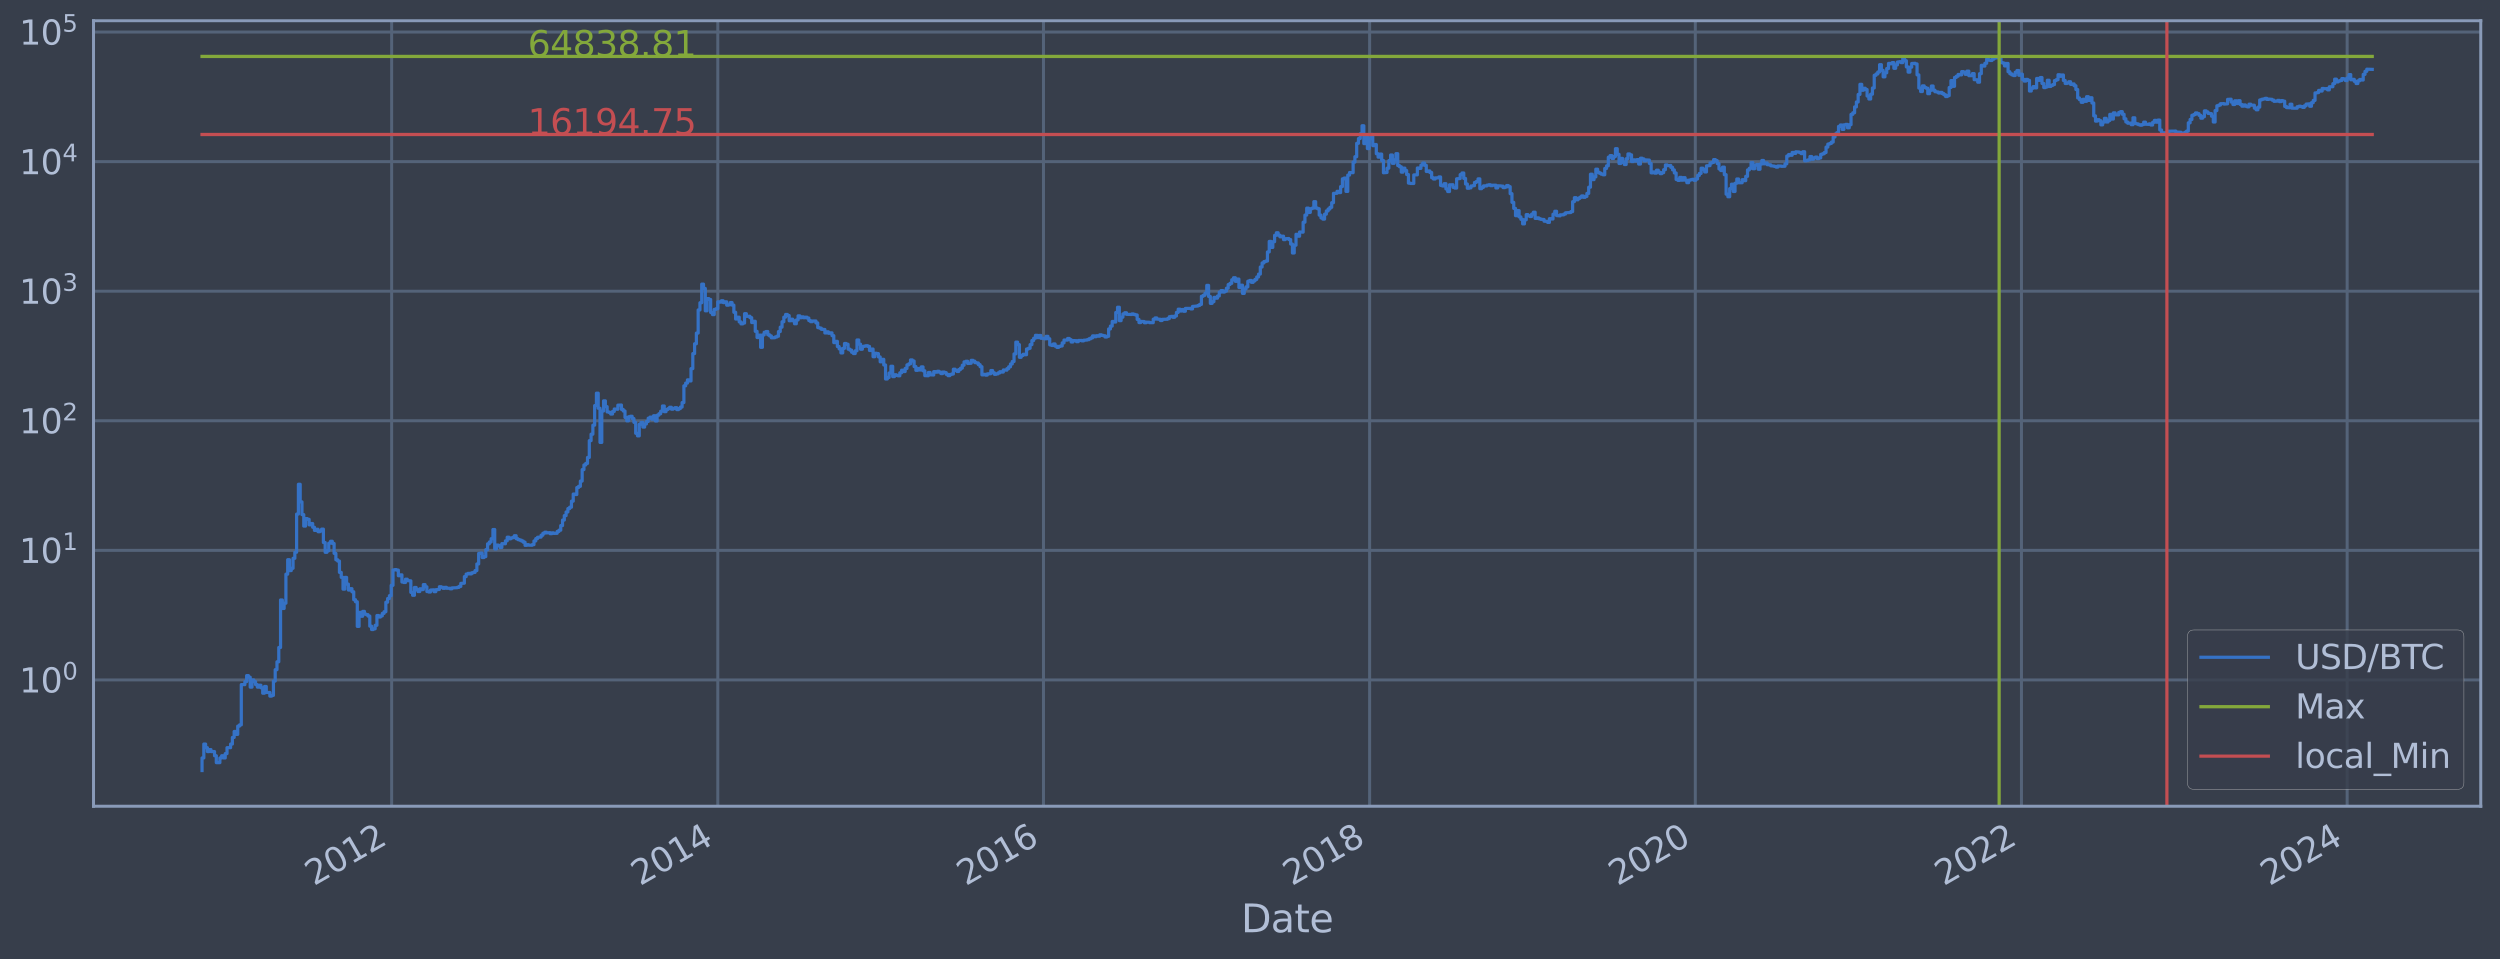 <?xml version="1.0" encoding="utf-8" standalone="no"?>
<!DOCTYPE svg PUBLIC "-//W3C//DTD SVG 1.1//EN"
  "http://www.w3.org/Graphics/SVG/1.1/DTD/svg11.dtd">
<svg xmlns:xlink="http://www.w3.org/1999/xlink" width="934.976pt" height="358.843pt" viewBox="0 0 934.976 358.843" xmlns="http://www.w3.org/2000/svg" version="1.1">
 <defs>
  <style type="text/css">*{stroke-linejoin: round; stroke-linecap: butt}</style>
 </defs>
 <g id="figure_1">
  <g id="patch_1">
   <path d="M 0 358.843 
L 934.976 358.843 
L 934.976 0 
L 0 0 
z
" style="fill: #373e4b"/>
  </g>
  <g id="axes_1">
   <g id="patch_2">
    <path d="M 34.976 301.513 
L 927.776 301.513 
L 927.776 7.753 
L 34.976 7.753 
z
" style="fill: #373e4b"/>
   </g>
   <g id="matplotlib.axis_1">
    <g id="xtick_1">
     <g id="line2d_1">
      <path d="M 146.472 301.513 
L 146.472 7.753 
" clip-path="url(#p8b1f55edb4)" style="fill: none; stroke: #546379; stroke-width: 1.12; stroke-linecap: square"/>
     </g>
     <g id="line2d_2"/>
     <g id="text_1">
      <!-- 2012 -->
      <g style="fill: #b1bed6" transform="translate(117.391 331.438) rotate(-30) scale(0.126 -0.126)">
       <defs>
        <path id="DejaVuSans-32" d="M 1228 531 
L 3431 531 
L 3431 0 
L 469 0 
L 469 531 
Q 828 903 1448 1529 
Q 2069 2156 2228 2338 
Q 2531 2678 2651 2914 
Q 2772 3150 2772 3378 
Q 2772 3750 2511 3984 
Q 2250 4219 1831 4219 
Q 1534 4219 1204 4116 
Q 875 4013 500 3803 
L 500 4441 
Q 881 4594 1212 4672 
Q 1544 4750 1819 4750 
Q 2544 4750 2975 4387 
Q 3406 4025 3406 3419 
Q 3406 3131 3298 2873 
Q 3191 2616 2906 2266 
Q 2828 2175 2409 1742 
Q 1991 1309 1228 531 
z
" transform="scale(0.016)"/>
        <path id="DejaVuSans-30" d="M 2034 4250 
Q 1547 4250 1301 3770 
Q 1056 3291 1056 2328 
Q 1056 1369 1301 889 
Q 1547 409 2034 409 
Q 2525 409 2770 889 
Q 3016 1369 3016 2328 
Q 3016 3291 2770 3770 
Q 2525 4250 2034 4250 
z
M 2034 4750 
Q 2819 4750 3233 4129 
Q 3647 3509 3647 2328 
Q 3647 1150 3233 529 
Q 2819 -91 2034 -91 
Q 1250 -91 836 529 
Q 422 1150 422 2328 
Q 422 3509 836 4129 
Q 1250 4750 2034 4750 
z
" transform="scale(0.016)"/>
        <path id="DejaVuSans-31" d="M 794 531 
L 1825 531 
L 1825 4091 
L 703 3866 
L 703 4441 
L 1819 4666 
L 2450 4666 
L 2450 531 
L 3481 531 
L 3481 0 
L 794 0 
L 794 531 
z
" transform="scale(0.016)"/>
       </defs>
       <use xlink:href="#DejaVuSans-32"/>
       <use xlink:href="#DejaVuSans-30" x="63.623"/>
       <use xlink:href="#DejaVuSans-31" x="127.246"/>
       <use xlink:href="#DejaVuSans-32" x="190.869"/>
      </g>
     </g>
    </g>
    <g id="xtick_2">
     <g id="line2d_3">
      <path d="M 268.446 301.513 
L 268.446 7.753 
" clip-path="url(#p8b1f55edb4)" style="fill: none; stroke: #546379; stroke-width: 1.12; stroke-linecap: square"/>
     </g>
     <g id="line2d_4"/>
     <g id="text_2">
      <!-- 2014 -->
      <g style="fill: #b1bed6" transform="translate(239.365 331.438) rotate(-30) scale(0.126 -0.126)">
       <defs>
        <path id="DejaVuSans-34" d="M 2419 4116 
L 825 1625 
L 2419 1625 
L 2419 4116 
z
M 2253 4666 
L 3047 4666 
L 3047 1625 
L 3713 1625 
L 3713 1100 
L 3047 1100 
L 3047 0 
L 2419 0 
L 2419 1100 
L 313 1100 
L 313 1709 
L 2253 4666 
z
" transform="scale(0.016)"/>
       </defs>
       <use xlink:href="#DejaVuSans-32"/>
       <use xlink:href="#DejaVuSans-30" x="63.623"/>
       <use xlink:href="#DejaVuSans-31" x="127.246"/>
       <use xlink:href="#DejaVuSans-34" x="190.869"/>
      </g>
     </g>
    </g>
    <g id="xtick_3">
     <g id="line2d_5">
      <path d="M 390.252 301.513 
L 390.252 7.753 
" clip-path="url(#p8b1f55edb4)" style="fill: none; stroke: #546379; stroke-width: 1.12; stroke-linecap: square"/>
     </g>
     <g id="line2d_6"/>
     <g id="text_3">
      <!-- 2016 -->
      <g style="fill: #b1bed6" transform="translate(361.171 331.438) rotate(-30) scale(0.126 -0.126)">
       <defs>
        <path id="DejaVuSans-36" d="M 2113 2584 
Q 1688 2584 1439 2293 
Q 1191 2003 1191 1497 
Q 1191 994 1439 701 
Q 1688 409 2113 409 
Q 2538 409 2786 701 
Q 3034 994 3034 1497 
Q 3034 2003 2786 2293 
Q 2538 2584 2113 2584 
z
M 3366 4563 
L 3366 3988 
Q 3128 4100 2886 4159 
Q 2644 4219 2406 4219 
Q 1781 4219 1451 3797 
Q 1122 3375 1075 2522 
Q 1259 2794 1537 2939 
Q 1816 3084 2150 3084 
Q 2853 3084 3261 2657 
Q 3669 2231 3669 1497 
Q 3669 778 3244 343 
Q 2819 -91 2113 -91 
Q 1303 -91 875 529 
Q 447 1150 447 2328 
Q 447 3434 972 4092 
Q 1497 4750 2381 4750 
Q 2619 4750 2861 4703 
Q 3103 4656 3366 4563 
z
" transform="scale(0.016)"/>
       </defs>
       <use xlink:href="#DejaVuSans-32"/>
       <use xlink:href="#DejaVuSans-30" x="63.623"/>
       <use xlink:href="#DejaVuSans-31" x="127.246"/>
       <use xlink:href="#DejaVuSans-36" x="190.869"/>
      </g>
     </g>
    </g>
    <g id="xtick_4">
     <g id="line2d_7">
      <path d="M 512.225 301.513 
L 512.225 7.753 
" clip-path="url(#p8b1f55edb4)" style="fill: none; stroke: #546379; stroke-width: 1.12; stroke-linecap: square"/>
     </g>
     <g id="line2d_8"/>
     <g id="text_4">
      <!-- 2018 -->
      <g style="fill: #b1bed6" transform="translate(483.144 331.438) rotate(-30) scale(0.126 -0.126)">
       <defs>
        <path id="DejaVuSans-38" d="M 2034 2216 
Q 1584 2216 1326 1975 
Q 1069 1734 1069 1313 
Q 1069 891 1326 650 
Q 1584 409 2034 409 
Q 2484 409 2743 651 
Q 3003 894 3003 1313 
Q 3003 1734 2745 1975 
Q 2488 2216 2034 2216 
z
M 1403 2484 
Q 997 2584 770 2862 
Q 544 3141 544 3541 
Q 544 4100 942 4425 
Q 1341 4750 2034 4750 
Q 2731 4750 3128 4425 
Q 3525 4100 3525 3541 
Q 3525 3141 3298 2862 
Q 3072 2584 2669 2484 
Q 3125 2378 3379 2068 
Q 3634 1759 3634 1313 
Q 3634 634 3220 271 
Q 2806 -91 2034 -91 
Q 1263 -91 848 271 
Q 434 634 434 1313 
Q 434 1759 690 2068 
Q 947 2378 1403 2484 
z
M 1172 3481 
Q 1172 3119 1398 2916 
Q 1625 2713 2034 2713 
Q 2441 2713 2670 2916 
Q 2900 3119 2900 3481 
Q 2900 3844 2670 4047 
Q 2441 4250 2034 4250 
Q 1625 4250 1398 4047 
Q 1172 3844 1172 3481 
z
" transform="scale(0.016)"/>
       </defs>
       <use xlink:href="#DejaVuSans-32"/>
       <use xlink:href="#DejaVuSans-30" x="63.623"/>
       <use xlink:href="#DejaVuSans-31" x="127.246"/>
       <use xlink:href="#DejaVuSans-38" x="190.869"/>
      </g>
     </g>
    </g>
    <g id="xtick_5">
     <g id="line2d_9">
      <path d="M 634.032 301.513 
L 634.032 7.753 
" clip-path="url(#p8b1f55edb4)" style="fill: none; stroke: #546379; stroke-width: 1.12; stroke-linecap: square"/>
     </g>
     <g id="line2d_10"/>
     <g id="text_5">
      <!-- 2020 -->
      <g style="fill: #b1bed6" transform="translate(604.951 331.438) rotate(-30) scale(0.126 -0.126)">
       <use xlink:href="#DejaVuSans-32"/>
       <use xlink:href="#DejaVuSans-30" x="63.623"/>
       <use xlink:href="#DejaVuSans-32" x="127.246"/>
       <use xlink:href="#DejaVuSans-30" x="190.869"/>
      </g>
     </g>
    </g>
    <g id="xtick_6">
     <g id="line2d_11">
      <path d="M 756.005 301.513 
L 756.005 7.753 
" clip-path="url(#p8b1f55edb4)" style="fill: none; stroke: #546379; stroke-width: 1.12; stroke-linecap: square"/>
     </g>
     <g id="line2d_12"/>
     <g id="text_6">
      <!-- 2022 -->
      <g style="fill: #b1bed6" transform="translate(726.924 331.438) rotate(-30) scale(0.126 -0.126)">
       <use xlink:href="#DejaVuSans-32"/>
       <use xlink:href="#DejaVuSans-30" x="63.623"/>
       <use xlink:href="#DejaVuSans-32" x="127.246"/>
       <use xlink:href="#DejaVuSans-32" x="190.869"/>
      </g>
     </g>
    </g>
    <g id="xtick_7">
     <g id="line2d_13">
      <path d="M 877.811 301.513 
L 877.811 7.753 
" clip-path="url(#p8b1f55edb4)" style="fill: none; stroke: #546379; stroke-width: 1.12; stroke-linecap: square"/>
     </g>
     <g id="line2d_14"/>
     <g id="text_7">
      <!-- 2024 -->
      <g style="fill: #b1bed6" transform="translate(848.73 331.438) rotate(-30) scale(0.126 -0.126)">
       <use xlink:href="#DejaVuSans-32"/>
       <use xlink:href="#DejaVuSans-30" x="63.623"/>
       <use xlink:href="#DejaVuSans-32" x="127.246"/>
       <use xlink:href="#DejaVuSans-34" x="190.869"/>
      </g>
     </g>
    </g>
    <g id="text_8">
     <!-- Date -->
     <g style="fill: #b1bed6" transform="translate(464.167 348.649) scale(0.144 -0.144)">
      <defs>
       <path id="DejaVuSans-44" d="M 1259 4147 
L 1259 519 
L 2022 519 
Q 2988 519 3436 956 
Q 3884 1394 3884 2338 
Q 3884 3275 3436 3711 
Q 2988 4147 2022 4147 
L 1259 4147 
z
M 628 4666 
L 1925 4666 
Q 3281 4666 3915 4102 
Q 4550 3538 4550 2338 
Q 4550 1131 3912 565 
Q 3275 0 1925 0 
L 628 0 
L 628 4666 
z
" transform="scale(0.016)"/>
       <path id="DejaVuSans-61" d="M 2194 1759 
Q 1497 1759 1228 1600 
Q 959 1441 959 1056 
Q 959 750 1161 570 
Q 1363 391 1709 391 
Q 2188 391 2477 730 
Q 2766 1069 2766 1631 
L 2766 1759 
L 2194 1759 
z
M 3341 1997 
L 3341 0 
L 2766 0 
L 2766 531 
Q 2569 213 2275 61 
Q 1981 -91 1556 -91 
Q 1019 -91 701 211 
Q 384 513 384 1019 
Q 384 1609 779 1909 
Q 1175 2209 1959 2209 
L 2766 2209 
L 2766 2266 
Q 2766 2663 2505 2880 
Q 2244 3097 1772 3097 
Q 1472 3097 1187 3025 
Q 903 2953 641 2809 
L 641 3341 
Q 956 3463 1253 3523 
Q 1550 3584 1831 3584 
Q 2591 3584 2966 3190 
Q 3341 2797 3341 1997 
z
" transform="scale(0.016)"/>
       <path id="DejaVuSans-74" d="M 1172 4494 
L 1172 3500 
L 2356 3500 
L 2356 3053 
L 1172 3053 
L 1172 1153 
Q 1172 725 1289 603 
Q 1406 481 1766 481 
L 2356 481 
L 2356 0 
L 1766 0 
Q 1100 0 847 248 
Q 594 497 594 1153 
L 594 3053 
L 172 3053 
L 172 3500 
L 594 3500 
L 594 4494 
L 1172 4494 
z
" transform="scale(0.016)"/>
       <path id="DejaVuSans-65" d="M 3597 1894 
L 3597 1613 
L 953 1613 
Q 991 1019 1311 708 
Q 1631 397 2203 397 
Q 2534 397 2845 478 
Q 3156 559 3463 722 
L 3463 178 
Q 3153 47 2828 -22 
Q 2503 -91 2169 -91 
Q 1331 -91 842 396 
Q 353 884 353 1716 
Q 353 2575 817 3079 
Q 1281 3584 2069 3584 
Q 2775 3584 3186 3129 
Q 3597 2675 3597 1894 
z
M 3022 2063 
Q 3016 2534 2758 2815 
Q 2500 3097 2075 3097 
Q 1594 3097 1305 2825 
Q 1016 2553 972 2059 
L 3022 2063 
z
" transform="scale(0.016)"/>
      </defs>
      <use xlink:href="#DejaVuSans-44"/>
      <use xlink:href="#DejaVuSans-61" x="77.002"/>
      <use xlink:href="#DejaVuSans-74" x="138.281"/>
      <use xlink:href="#DejaVuSans-65" x="177.49"/>
     </g>
    </g>
   </g>
   <g id="matplotlib.axis_2">
    <g id="ytick_1">
     <g id="line2d_15">
      <path d="M 34.976 254.288 
L 927.776 254.288 
" clip-path="url(#p8b1f55edb4)" style="fill: none; stroke: #546379; stroke-width: 1.12; stroke-linecap: square"/>
     </g>
     <g id="line2d_16"/>
     <g id="text_9">
      <!-- $\mathdefault{10^{0}}$ -->
      <g style="fill: #b1bed6" transform="translate(7.2 259.075) scale(0.126 -0.126)">
       <use xlink:href="#DejaVuSans-31" transform="translate(0 0.766)"/>
       <use xlink:href="#DejaVuSans-30" transform="translate(63.623 0.766)"/>
       <use xlink:href="#DejaVuSans-30" transform="translate(128.203 39.047) scale(0.7)"/>
      </g>
     </g>
    </g>
    <g id="ytick_2">
     <g id="line2d_17">
      <path d="M 34.976 205.828 
L 927.776 205.828 
" clip-path="url(#p8b1f55edb4)" style="fill: none; stroke: #546379; stroke-width: 1.12; stroke-linecap: square"/>
     </g>
     <g id="line2d_18"/>
     <g id="text_10">
      <!-- $\mathdefault{10^{1}}$ -->
      <g style="fill: #b1bed6" transform="translate(7.2 210.615) scale(0.126 -0.126)">
       <use xlink:href="#DejaVuSans-31" transform="translate(0 0.684)"/>
       <use xlink:href="#DejaVuSans-30" transform="translate(63.623 0.684)"/>
       <use xlink:href="#DejaVuSans-31" transform="translate(128.203 38.966) scale(0.7)"/>
      </g>
     </g>
    </g>
    <g id="ytick_3">
     <g id="line2d_19">
      <path d="M 34.976 157.368 
L 927.776 157.368 
" clip-path="url(#p8b1f55edb4)" style="fill: none; stroke: #546379; stroke-width: 1.12; stroke-linecap: square"/>
     </g>
     <g id="line2d_20"/>
     <g id="text_11">
      <!-- $\mathdefault{10^{2}}$ -->
      <g style="fill: #b1bed6" transform="translate(7.2 162.155) scale(0.126 -0.126)">
       <use xlink:href="#DejaVuSans-31" transform="translate(0 0.766)"/>
       <use xlink:href="#DejaVuSans-30" transform="translate(63.623 0.766)"/>
       <use xlink:href="#DejaVuSans-32" transform="translate(128.203 39.047) scale(0.7)"/>
      </g>
     </g>
    </g>
    <g id="ytick_4">
     <g id="line2d_21">
      <path d="M 34.976 108.907 
L 927.776 108.907 
" clip-path="url(#p8b1f55edb4)" style="fill: none; stroke: #546379; stroke-width: 1.12; stroke-linecap: square"/>
     </g>
     <g id="line2d_22"/>
     <g id="text_12">
      <!-- $\mathdefault{10^{3}}$ -->
      <g style="fill: #b1bed6" transform="translate(7.2 113.694) scale(0.126 -0.126)">
       <defs>
        <path id="DejaVuSans-33" d="M 2597 2516 
Q 3050 2419 3304 2112 
Q 3559 1806 3559 1356 
Q 3559 666 3084 287 
Q 2609 -91 1734 -91 
Q 1441 -91 1130 -33 
Q 819 25 488 141 
L 488 750 
Q 750 597 1062 519 
Q 1375 441 1716 441 
Q 2309 441 2620 675 
Q 2931 909 2931 1356 
Q 2931 1769 2642 2001 
Q 2353 2234 1838 2234 
L 1294 2234 
L 1294 2753 
L 1863 2753 
Q 2328 2753 2575 2939 
Q 2822 3125 2822 3475 
Q 2822 3834 2567 4026 
Q 2313 4219 1838 4219 
Q 1578 4219 1281 4162 
Q 984 4106 628 3988 
L 628 4550 
Q 988 4650 1302 4700 
Q 1616 4750 1894 4750 
Q 2613 4750 3031 4423 
Q 3450 4097 3450 3541 
Q 3450 3153 3228 2886 
Q 3006 2619 2597 2516 
z
" transform="scale(0.016)"/>
       </defs>
       <use xlink:href="#DejaVuSans-31" transform="translate(0 0.766)"/>
       <use xlink:href="#DejaVuSans-30" transform="translate(63.623 0.766)"/>
       <use xlink:href="#DejaVuSans-33" transform="translate(128.203 39.047) scale(0.7)"/>
      </g>
     </g>
    </g>
    <g id="ytick_5">
     <g id="line2d_23">
      <path d="M 34.976 60.447 
L 927.776 60.447 
" clip-path="url(#p8b1f55edb4)" style="fill: none; stroke: #546379; stroke-width: 1.12; stroke-linecap: square"/>
     </g>
     <g id="line2d_24"/>
     <g id="text_13">
      <!-- $\mathdefault{10^{4}}$ -->
      <g style="fill: #b1bed6" transform="translate(7.2 65.234) scale(0.126 -0.126)">
       <use xlink:href="#DejaVuSans-31" transform="translate(0 0.684)"/>
       <use xlink:href="#DejaVuSans-30" transform="translate(63.623 0.684)"/>
       <use xlink:href="#DejaVuSans-34" transform="translate(128.203 38.966) scale(0.7)"/>
      </g>
     </g>
    </g>
    <g id="ytick_6">
     <g id="line2d_25">
      <path d="M 34.976 11.987 
L 927.776 11.987 
" clip-path="url(#p8b1f55edb4)" style="fill: none; stroke: #546379; stroke-width: 1.12; stroke-linecap: square"/>
     </g>
     <g id="line2d_26"/>
     <g id="text_14">
      <!-- $\mathdefault{10^{5}}$ -->
      <g style="fill: #b1bed6" transform="translate(7.2 16.774) scale(0.126 -0.126)">
       <defs>
        <path id="DejaVuSans-35" d="M 691 4666 
L 3169 4666 
L 3169 4134 
L 1269 4134 
L 1269 2991 
Q 1406 3038 1543 3061 
Q 1681 3084 1819 3084 
Q 2600 3084 3056 2656 
Q 3513 2228 3513 1497 
Q 3513 744 3044 326 
Q 2575 -91 1722 -91 
Q 1428 -91 1123 -41 
Q 819 9 494 109 
L 494 744 
Q 775 591 1075 516 
Q 1375 441 1709 441 
Q 2250 441 2565 725 
Q 2881 1009 2881 1497 
Q 2881 1984 2565 2268 
Q 2250 2553 1709 2553 
Q 1456 2553 1204 2497 
Q 953 2441 691 2322 
L 691 4666 
z
" transform="scale(0.016)"/>
       </defs>
       <use xlink:href="#DejaVuSans-31" transform="translate(0 0.684)"/>
       <use xlink:href="#DejaVuSans-30" transform="translate(63.623 0.684)"/>
       <use xlink:href="#DejaVuSans-35" transform="translate(128.203 38.966) scale(0.7)"/>
      </g>
     </g>
    </g>
    <g id="ytick_7">
     <g id="line2d_27"/>
    </g>
    <g id="ytick_8">
     <g id="line2d_28"/>
    </g>
    <g id="ytick_9">
     <g id="line2d_29"/>
    </g>
    <g id="ytick_10">
     <g id="line2d_30"/>
    </g>
    <g id="ytick_11">
     <g id="line2d_31"/>
    </g>
    <g id="ytick_12">
     <g id="line2d_32"/>
    </g>
    <g id="ytick_13">
     <g id="line2d_33"/>
    </g>
    <g id="ytick_14">
     <g id="line2d_34"/>
    </g>
    <g id="ytick_15">
     <g id="line2d_35"/>
    </g>
    <g id="ytick_16">
     <g id="line2d_36"/>
    </g>
    <g id="ytick_17">
     <g id="line2d_37"/>
    </g>
    <g id="ytick_18">
     <g id="line2d_38"/>
    </g>
    <g id="ytick_19">
     <g id="line2d_39"/>
    </g>
    <g id="ytick_20">
     <g id="line2d_40"/>
    </g>
    <g id="ytick_21">
     <g id="line2d_41"/>
    </g>
    <g id="ytick_22">
     <g id="line2d_42"/>
    </g>
    <g id="ytick_23">
     <g id="line2d_43"/>
    </g>
    <g id="ytick_24">
     <g id="line2d_44"/>
    </g>
    <g id="ytick_25">
     <g id="line2d_45"/>
    </g>
    <g id="ytick_26">
     <g id="line2d_46"/>
    </g>
    <g id="ytick_27">
     <g id="line2d_47"/>
    </g>
    <g id="ytick_28">
     <g id="line2d_48"/>
    </g>
    <g id="ytick_29">
     <g id="line2d_49"/>
    </g>
    <g id="ytick_30">
     <g id="line2d_50"/>
    </g>
    <g id="ytick_31">
     <g id="line2d_51"/>
    </g>
    <g id="ytick_32">
     <g id="line2d_52"/>
    </g>
    <g id="ytick_33">
     <g id="line2d_53"/>
    </g>
    <g id="ytick_34">
     <g id="line2d_54"/>
    </g>
    <g id="ytick_35">
     <g id="line2d_55"/>
    </g>
    <g id="ytick_36">
     <g id="line2d_56"/>
    </g>
    <g id="ytick_37">
     <g id="line2d_57"/>
    </g>
    <g id="ytick_38">
     <g id="line2d_58"/>
    </g>
    <g id="ytick_39">
     <g id="line2d_59"/>
    </g>
    <g id="ytick_40">
     <g id="line2d_60"/>
    </g>
    <g id="ytick_41">
     <g id="line2d_61"/>
    </g>
    <g id="ytick_42">
     <g id="line2d_62"/>
    </g>
    <g id="ytick_43">
     <g id="line2d_63"/>
    </g>
    <g id="ytick_44">
     <g id="line2d_64"/>
    </g>
    <g id="ytick_45">
     <g id="line2d_65"/>
    </g>
    <g id="ytick_46">
     <g id="line2d_66"/>
    </g>
    <g id="ytick_47">
     <g id="line2d_67"/>
    </g>
    <g id="ytick_48">
     <g id="line2d_68"/>
    </g>
    <g id="ytick_49">
     <g id="line2d_69"/>
    </g>
    <g id="ytick_50">
     <g id="line2d_70"/>
    </g>
    <g id="ytick_51">
     <g id="line2d_71"/>
    </g>
    <g id="ytick_52">
     <g id="line2d_72"/>
    </g>
    <g id="ytick_53">
     <g id="line2d_73"/>
    </g>
    <g id="ytick_54">
     <g id="line2d_74"/>
    </g>
   </g>
   <g id="line2d_75">
    <path d="M 75.558 288.16 
L 75.558 283.464 
L 76.225 283.464 
L 76.225 278.268 
L 76.893 278.268 
L 76.893 279.627 
L 77.56 279.627 
L 77.56 281.079 
L 78.228 281.079 
L 78.228 280.34 
L 78.895 280.34 
L 78.895 281.079 
L 80.23 281.079 
L 80.23 282.638 
L 80.897 282.638 
L 80.897 285.219 
L 82.232 285.219 
L 82.232 283.464 
L 82.9 283.464 
L 82.9 282.638 
L 83.567 282.638 
L 83.567 283.464 
L 84.234 283.464 
L 84.234 281.844 
L 84.902 281.844 
L 84.902 279.627 
L 86.237 279.627 
L 86.237 278.268 
L 86.904 278.268 
L 86.904 275.79 
L 87.572 275.79 
L 87.572 273.572 
L 88.239 273.572 
L 88.239 274.652 
L 88.906 274.652 
L 88.906 271.566 
L 89.574 271.566 
L 89.574 271.093 
L 90.241 271.093 
L 90.241 256.043 
L 91.576 256.043 
L 91.576 254.929 
L 92.244 254.929 
L 92.244 252.668 
L 92.911 252.668 
L 92.911 253.261 
L 93.578 253.261 
L 93.578 256.978 
L 94.246 256.978 
L 94.246 254.288 
L 94.913 254.288 
L 94.913 254.929 
L 95.581 254.929 
L 95.581 256.043 
L 96.248 256.043 
L 96.248 256.978 
L 96.916 256.978 
L 96.916 256.273 
L 97.583 256.273 
L 97.583 257.219 
L 98.251 257.219 
L 98.251 259.249 
L 98.918 259.249 
L 98.918 256.74 
L 99.585 256.74 
L 99.585 258.984 
L 100.92 258.984 
L 100.92 260.342 
L 101.588 260.342 
L 101.588 260.064 
L 102.255 260.064 
L 102.255 254.713 
L 102.923 254.713 
L 102.923 250.451 
L 103.59 250.451 
L 103.59 247.509 
L 104.257 247.509 
L 104.257 242.152 
L 104.925 242.152 
L 104.925 224.388 
L 105.592 224.388 
L 105.592 227.565 
L 106.26 227.565 
L 106.26 225.591 
L 106.927 225.591 
L 106.927 214.733 
L 107.595 214.733 
L 107.595 209.322 
L 108.262 209.322 
L 108.262 213.394 
L 108.929 213.394 
L 108.929 212.538 
L 109.597 212.538 
L 109.597 208.807 
L 110.264 208.807 
L 110.264 206.534 
L 110.932 206.534 
L 110.932 192.264 
L 111.599 192.264 
L 111.599 181.126 
L 112.267 181.126 
L 112.267 187.703 
L 112.934 187.703 
L 112.934 192.464 
L 113.601 192.464 
L 113.601 196.754 
L 114.269 196.754 
L 114.269 193.954 
L 114.936 193.954 
L 114.936 194.231 
L 115.604 194.231 
L 115.604 196.281 
L 116.271 196.281 
L 116.271 195.805 
L 116.939 195.805 
L 116.939 197.196 
L 117.606 197.196 
L 117.606 198.374 
L 118.273 198.374 
L 118.273 197.95 
L 118.941 197.95 
L 118.941 198.852 
L 119.608 198.852 
L 119.608 198.597 
L 120.276 198.597 
L 120.276 197.892 
L 120.943 197.892 
L 120.943 202.886 
L 121.611 202.886 
L 121.611 206.556 
L 122.278 206.556 
L 122.278 205.976 
L 122.946 205.976 
L 122.946 203.144 
L 123.613 203.144 
L 123.613 202.434 
L 124.28 202.434 
L 124.28 203.256 
L 124.948 203.256 
L 124.948 206.952 
L 125.615 206.952 
L 125.615 209.347 
L 126.283 209.347 
L 126.283 209.825 
L 126.95 209.825 
L 126.95 214.069 
L 127.618 214.069 
L 127.618 215.922 
L 128.285 215.922 
L 128.285 220.332 
L 128.952 220.332 
L 128.952 215.956 
L 129.62 215.956 
L 129.62 218.448 
L 130.287 218.448 
L 130.287 220.67 
L 130.955 220.67 
L 130.955 220.165 
L 131.622 220.165 
L 131.622 221.319 
L 132.29 221.319 
L 132.29 224.286 
L 132.957 224.286 
L 132.957 225.059 
L 133.624 225.059 
L 133.624 234.259 
L 134.292 234.259 
L 134.292 229.033 
L 134.959 229.033 
L 134.959 230.476 
L 135.627 230.476 
L 135.627 228.656 
L 136.294 228.656 
L 136.294 229.677 
L 136.962 229.677 
L 136.962 229.874 
L 137.629 229.874 
L 137.629 230.409 
L 138.296 230.409 
L 138.296 234.178 
L 138.964 234.178 
L 138.964 235.429 
L 139.631 235.429 
L 139.631 235.173 
L 140.299 235.173 
L 140.299 233.857 
L 140.966 233.857 
L 140.966 230.207 
L 141.634 230.207 
L 141.634 230.75 
L 142.301 230.75 
L 142.301 230.341 
L 142.968 230.341 
L 142.968 229.417 
L 143.636 229.417 
L 143.636 228.781 
L 144.303 228.781 
L 144.303 225.217 
L 144.971 225.217 
L 144.971 223.836 
L 145.638 223.836 
L 145.638 222.774 
L 146.306 222.774 
L 146.306 218.913 
L 146.973 218.913 
L 146.973 213.155 
L 147.64 213.155 
L 147.64 213.036 
L 148.308 213.036 
L 148.308 213.214 
L 148.975 213.214 
L 148.975 215.319 
L 149.643 215.319 
L 149.643 214.991 
L 150.31 214.991 
L 150.31 217.658 
L 150.978 217.658 
L 150.978 217.843 
L 151.645 217.843 
L 151.645 216.614 
L 152.313 216.614 
L 152.313 217.147 
L 153.647 217.22 
L 153.647 221.54 
L 154.315 221.54 
L 154.315 222.633 
L 154.982 222.633 
L 154.982 219.712 
L 155.65 219.712 
L 155.65 220.5 
L 156.317 220.5 
L 156.317 221.231 
L 156.985 221.231 
L 156.985 220.206 
L 157.652 220.206 
L 157.652 220.5 
L 158.319 220.5 
L 158.319 218.641 
L 158.987 218.641 
L 158.987 219.469 
L 159.654 219.469 
L 159.654 221.231 
L 160.322 221.231 
L 160.322 221.407 
L 160.989 221.407 
L 160.989 220.67 
L 162.324 220.585 
L 162.324 221.275 
L 162.991 221.275 
L 162.991 220.542 
L 164.326 220.458 
L 164.326 219.429 
L 164.994 219.429 
L 164.994 219.631 
L 165.661 219.631 
L 165.661 220.04 
L 166.329 220.04 
L 166.329 219.671 
L 166.996 219.671 
L 166.996 219.999 
L 168.331 219.999 
L 168.331 220.206 
L 168.998 220.206 
L 168.998 219.875 
L 171.001 219.794 
L 171.001 219.671 
L 171.668 219.671 
L 171.668 219.309 
L 172.335 219.309 
L 172.335 218.181 
L 173.67 218.106 
L 173.67 215.652 
L 174.338 215.652 
L 174.338 214.701 
L 175.005 214.701 
L 175.005 214.445 
L 175.673 214.445 
L 175.673 214.636 
L 176.34 214.636 
L 176.34 214.225 
L 177.008 214.225 
L 177.008 214.069 
L 177.675 214.069 
L 177.675 213.394 
L 178.342 213.394 
L 178.342 210.922 
L 179.01 210.922 
L 179.01 206.974 
L 179.677 206.974 
L 179.677 206.841 
L 180.345 206.841 
L 180.345 208.518 
L 181.012 208.518 
L 181.012 208.162 
L 181.68 208.162 
L 181.68 205.577 
L 182.347 205.577 
L 182.347 203.386 
L 183.014 203.386 
L 183.014 202.704 
L 183.682 202.704 
L 183.682 201.471 
L 184.349 201.471 
L 184.349 198.037 
L 185.017 198.037 
L 185.017 205.287 
L 185.684 205.287 
L 185.684 203.841 
L 186.352 203.841 
L 186.352 203.995 
L 187.019 203.995 
L 187.019 204.761 
L 187.686 204.761 
L 187.686 203.311 
L 189.021 203.368 
L 189.021 202.273 
L 189.689 202.273 
L 189.689 200.914 
L 190.356 200.914 
L 190.356 201.505 
L 191.024 201.505 
L 191.024 201.199 
L 191.691 201.199 
L 191.691 200.997 
L 192.358 200.997 
L 192.358 200.355 
L 193.026 200.355 
L 193.026 201.471 
L 193.693 201.471 
L 193.693 201.816 
L 194.361 201.816 
L 194.361 202.026 
L 195.028 202.026 
L 195.028 202.344 
L 195.696 202.344 
L 195.696 202.777 
L 196.363 202.777 
L 196.363 203.956 
L 197.03 203.956 
L 197.03 203.707 
L 197.698 203.707 
L 197.698 203.879 
L 199.033 203.918 
L 199.033 203.688 
L 199.7 203.688 
L 199.7 202.309 
L 200.368 202.309 
L 200.368 201.437 
L 201.035 201.437 
L 201.035 200.93 
L 202.37 200.864 
L 202.37 200.161 
L 203.037 200.161 
L 203.037 199.434 
L 203.705 199.434 
L 203.705 199.049 
L 204.372 199.049 
L 204.372 199.31 
L 205.707 199.202 
L 205.707 199.59 
L 206.375 199.59 
L 206.375 199.279 
L 207.042 199.279 
L 207.042 199.481 
L 208.377 199.449 
L 208.377 198.761 
L 209.044 198.761 
L 209.044 198.285 
L 209.712 198.285 
L 209.712 196.563 
L 210.379 196.563 
L 210.379 194.5 
L 211.047 194.5 
L 211.047 192.835 
L 211.714 192.835 
L 211.714 191.473 
L 212.381 191.473 
L 212.381 190.213 
L 213.049 190.213 
L 213.049 189.688 
L 213.716 189.688 
L 213.716 187.429 
L 214.384 187.429 
L 214.384 184.768 
L 215.051 184.768 
L 215.051 184.939 
L 215.719 184.939 
L 215.719 182.345 
L 216.386 182.345 
L 216.386 181.881 
L 217.053 181.881 
L 217.053 179.918 
L 217.721 179.918 
L 217.721 175.625 
L 218.388 175.625 
L 218.388 173.894 
L 219.056 173.894 
L 219.056 173.321 
L 219.723 173.321 
L 219.723 171.082 
L 220.391 171.082 
L 220.391 164.799 
L 221.058 164.799 
L 221.058 162.385 
L 221.725 162.385 
L 221.725 159.008 
L 222.393 159.008 
L 222.393 151.685 
L 223.06 151.685 
L 223.06 147.046 
L 223.728 147.046 
L 223.728 152.688 
L 224.395 152.688 
L 224.395 165.453 
L 225.063 165.453 
L 225.063 153.721 
L 225.73 153.721 
L 225.73 149.914 
L 226.397 149.914 
L 226.397 152.09 
L 227.065 152.09 
L 227.065 154.063 
L 227.732 154.063 
L 227.732 154.248 
L 228.4 154.248 
L 228.4 154.853 
L 229.067 154.853 
L 229.067 153.886 
L 229.735 153.886 
L 229.735 152.956 
L 231.07 153.062 
L 231.07 151.526 
L 232.404 151.477 
L 232.404 153.11 
L 233.072 153.11 
L 233.072 153.712 
L 233.739 153.712 
L 233.739 156.121 
L 234.407 156.121 
L 234.407 157.372 
L 235.074 157.372 
L 235.074 155.867 
L 235.742 155.867 
L 235.742 155.68 
L 236.409 155.68 
L 236.409 156.542 
L 237.076 156.542 
L 237.076 157.954 
L 237.744 157.954 
L 237.744 162.053 
L 238.411 162.053 
L 238.411 163.008 
L 239.079 163.008 
L 239.079 158.672 
L 239.746 158.672 
L 239.746 157.998 
L 240.414 157.998 
L 240.414 159.728 
L 241.081 159.728 
L 241.081 158.556 
L 241.748 158.556 
L 241.748 157.643 
L 242.416 157.643 
L 242.416 156.417 
L 243.083 156.417 
L 243.083 155.999 
L 243.751 155.999 
L 243.751 156.786 
L 244.418 156.786 
L 244.418 155.486 
L 245.086 155.486 
L 245.086 157.429 
L 245.753 157.429 
L 245.753 155.28 
L 246.42 155.28 
L 246.42 154.743 
L 247.088 154.743 
L 247.088 153.795 
L 247.755 153.795 
L 247.755 151.831 
L 248.423 151.831 
L 248.423 153.954 
L 249.09 153.954 
L 249.09 153.179 
L 249.758 153.179 
L 249.758 152.832 
L 250.425 152.832 
L 250.425 152.317 
L 251.092 152.317 
L 251.092 153.023 
L 251.76 153.023 
L 251.76 152.73 
L 252.427 152.73 
L 252.427 152.462 
L 253.095 152.462 
L 253.095 153.193 
L 253.762 153.193 
L 253.762 152.82 
L 254.43 152.82 
L 254.43 152.24 
L 255.097 152.24 
L 255.097 150.56 
L 255.765 150.56 
L 255.765 144.293 
L 256.432 144.293 
L 256.432 143.277 
L 257.099 143.277 
L 257.099 142.066 
L 257.767 142.066 
L 257.767 142.466 
L 258.434 142.466 
L 258.434 137.866 
L 259.102 137.866 
L 259.102 132.24 
L 259.769 132.24 
L 259.769 128.563 
L 260.437 128.563 
L 260.437 124.575 
L 261.104 124.575 
L 261.104 115.916 
L 261.771 115.916 
L 261.771 113.224 
L 262.439 113.224 
L 262.439 106.262 
L 263.106 106.262 
L 263.106 107.876 
L 263.774 107.876 
L 263.774 116.237 
L 264.441 116.237 
L 264.441 111.672 
L 265.109 111.672 
L 265.109 112.009 
L 265.776 112.009 
L 265.776 116.861 
L 266.443 116.861 
L 266.443 117.653 
L 267.111 117.653 
L 267.111 115.705 
L 267.778 115.705 
L 267.778 115.473 
L 268.446 115.473 
L 268.446 112.861 
L 269.113 112.861 
L 269.113 112.999 
L 269.781 112.999 
L 269.781 112.476 
L 270.448 112.476 
L 270.448 113.157 
L 271.115 113.157 
L 271.115 112.884 
L 271.783 112.884 
L 271.783 114.136 
L 272.45 114.136 
L 272.45 113.986 
L 273.118 113.986 
L 273.118 113.159 
L 273.785 113.159 
L 273.785 114.11 
L 274.453 114.11 
L 274.453 116.797 
L 275.12 116.797 
L 275.12 119.31 
L 275.787 119.31 
L 275.787 118.633 
L 276.455 118.633 
L 276.455 120.39 
L 277.122 120.39 
L 277.122 121.128 
L 277.79 121.128 
L 277.79 120.831 
L 278.457 120.831 
L 278.457 117.314 
L 279.125 117.314 
L 279.125 118.303 
L 280.459 118.267 
L 280.459 118.809 
L 281.127 118.809 
L 281.127 120.631 
L 281.794 120.631 
L 281.794 120.163 
L 282.462 120.163 
L 282.462 123.921 
L 283.129 123.921 
L 283.129 126.228 
L 283.797 126.228 
L 283.797 125.342 
L 284.464 125.342 
L 284.464 129.889 
L 285.132 129.889 
L 285.132 125.267 
L 285.799 125.267 
L 285.799 124.262 
L 286.466 124.262 
L 286.466 123.984 
L 287.134 123.984 
L 287.134 125.183 
L 287.801 125.183 
L 287.801 125.618 
L 288.469 125.618 
L 288.469 126.342 
L 289.804 126.3 
L 289.804 126.069 
L 290.471 126.069 
L 290.471 125.754 
L 291.138 125.754 
L 291.138 124.001 
L 291.806 124.001 
L 291.806 122.352 
L 292.473 122.352 
L 292.473 120.335 
L 293.141 120.335 
L 293.141 118.608 
L 293.808 118.608 
L 293.808 117.605 
L 294.476 117.605 
L 294.476 118.012 
L 295.143 118.012 
L 295.143 119.957 
L 295.81 119.957 
L 295.81 119.379 
L 296.478 119.379 
L 296.478 119.978 
L 297.145 119.978 
L 297.145 121.082 
L 297.813 121.082 
L 297.813 119.659 
L 298.48 119.659 
L 298.48 118.125 
L 299.148 118.125 
L 299.148 118.821 
L 299.815 118.821 
L 299.815 118.498 
L 300.482 118.498 
L 300.482 118.83 
L 301.15 118.83 
L 301.15 118.631 
L 301.817 118.631 
L 301.817 118.953 
L 302.485 118.953 
L 302.485 119.881 
L 303.152 119.881 
L 303.152 120.298 
L 303.82 120.298 
L 303.82 120.065 
L 305.154 120.048 
L 305.154 120.774 
L 305.822 120.774 
L 305.822 122.513 
L 306.489 122.513 
L 306.489 122.718 
L 307.157 122.718 
L 307.157 123.16 
L 308.492 123.219 
L 308.492 124.515 
L 309.159 124.515 
L 309.159 124.097 
L 309.827 124.097 
L 309.827 124.648 
L 310.494 124.648 
L 310.494 124.49 
L 311.161 124.49 
L 311.161 125.531 
L 311.829 125.531 
L 311.829 128.131 
L 312.496 128.131 
L 312.496 127.662 
L 313.164 127.662 
L 313.164 129.613 
L 313.831 129.613 
L 313.831 130.473 
L 314.499 130.473 
L 314.499 131.983 
L 315.166 131.983 
L 315.166 130.295 
L 315.833 130.295 
L 315.833 128.465 
L 316.501 128.465 
L 316.501 128.755 
L 317.168 128.755 
L 317.168 130.573 
L 317.836 130.573 
L 317.836 130.948 
L 318.503 130.948 
L 318.503 131.749 
L 319.171 131.749 
L 319.171 132.226 
L 319.838 132.226 
L 319.838 131.187 
L 320.505 131.187 
L 320.505 127.155 
L 321.173 127.155 
L 321.173 128.731 
L 321.84 128.731 
L 321.84 130.616 
L 322.508 130.616 
L 322.508 129.573 
L 323.175 129.573 
L 323.175 129.439 
L 323.843 129.439 
L 323.843 129.292 
L 324.51 129.292 
L 324.51 129.547 
L 325.177 129.547 
L 325.177 131.075 
L 325.845 131.075 
L 325.845 130.538 
L 326.512 130.538 
L 326.512 133.403 
L 327.18 133.403 
L 327.18 132.114 
L 327.847 132.114 
L 327.847 132.244 
L 328.515 132.244 
L 328.515 133.488 
L 329.182 133.488 
L 329.182 135.319 
L 329.849 135.319 
L 329.849 134.388 
L 330.517 134.388 
L 330.517 136.489 
L 331.184 136.489 
L 331.184 141.732 
L 331.852 141.732 
L 331.852 141.159 
L 332.519 141.159 
L 332.519 139.501 
L 333.187 139.501 
L 333.187 136.975 
L 333.854 136.975 
L 333.854 140.846 
L 334.522 140.846 
L 334.522 140.141 
L 335.189 140.141 
L 335.189 140.401 
L 335.856 140.401 
L 335.856 140.552 
L 336.524 140.552 
L 336.524 139.43 
L 337.191 139.43 
L 337.191 138.442 
L 337.859 138.442 
L 337.859 138.948 
L 338.526 138.948 
L 338.526 137.791 
L 339.194 137.791 
L 339.194 136.459 
L 339.861 136.459 
L 339.861 136.077 
L 340.528 136.077 
L 340.528 134.607 
L 341.196 134.607 
L 341.196 135.012 
L 341.863 135.012 
L 341.863 137.089 
L 342.531 137.089 
L 342.531 138.508 
L 343.198 138.508 
L 343.198 137.836 
L 343.866 137.836 
L 343.866 138.381 
L 344.533 138.381 
L 344.533 137.216 
L 345.2 137.216 
L 345.2 138.681 
L 345.868 138.681 
L 345.868 140.488 
L 347.203 140.523 
L 347.203 139.31 
L 347.87 139.31 
L 347.87 140.18 
L 349.205 140.243 
L 349.205 138.989 
L 349.872 138.989 
L 349.872 139.193 
L 350.54 139.193 
L 350.54 138.859 
L 351.207 138.859 
L 351.207 139.174 
L 351.875 139.174 
L 351.875 139.71 
L 352.542 139.71 
L 352.542 139.14 
L 353.21 139.14 
L 353.21 139.358 
L 353.877 139.358 
L 353.877 139.991 
L 354.544 139.991 
L 354.544 140.5 
L 355.212 140.5 
L 355.212 140.053 
L 355.879 140.053 
L 355.879 139.875 
L 356.547 139.875 
L 356.547 138.085 
L 357.214 138.085 
L 357.214 138.53 
L 357.882 138.53 
L 357.882 138.925 
L 358.549 138.925 
L 358.549 138.204 
L 359.216 138.204 
L 359.216 137.693 
L 359.884 137.693 
L 359.884 136.578 
L 360.551 136.578 
L 360.551 135.332 
L 361.219 135.332 
L 361.219 135.111 
L 361.886 135.111 
L 361.886 135.945 
L 363.221 135.851 
L 363.221 134.756 
L 363.889 134.756 
L 363.889 135.072 
L 364.556 135.072 
L 364.556 135.614 
L 365.223 135.614 
L 365.223 135.749 
L 365.891 135.749 
L 365.891 136.387 
L 366.558 136.387 
L 366.558 137.142 
L 367.226 137.142 
L 367.226 140.184 
L 367.893 140.184 
L 367.893 140.009 
L 368.561 140.009 
L 368.561 140.29 
L 369.228 140.29 
L 369.228 139.815 
L 370.563 139.771 
L 370.563 138.576 
L 371.23 138.576 
L 371.23 139.41 
L 371.898 139.41 
L 371.898 139.992 
L 372.565 139.992 
L 372.565 139.823 
L 373.233 139.823 
L 373.233 139.475 
L 373.9 139.475 
L 373.9 139.018 
L 374.567 139.018 
L 374.567 139.139 
L 375.235 139.139 
L 375.235 138.354 
L 376.57 138.447 
L 376.57 137.876 
L 377.237 137.876 
L 377.237 137.174 
L 377.905 137.174 
L 377.905 136.127 
L 378.572 136.127 
L 378.572 135.201 
L 379.239 135.201 
L 379.239 132.357 
L 379.907 132.357 
L 379.907 127.956 
L 380.574 127.956 
L 380.574 128.886 
L 381.242 128.886 
L 381.242 133.625 
L 381.909 133.625 
L 381.909 132.956 
L 382.577 132.956 
L 382.577 132.503 
L 383.244 132.503 
L 383.244 132.66 
L 383.911 132.66 
L 383.911 130.526 
L 384.579 130.526 
L 384.579 130.259 
L 385.246 130.259 
L 385.246 128.89 
L 385.914 128.89 
L 385.914 127.341 
L 386.581 127.341 
L 386.581 126.504 
L 387.249 126.504 
L 387.249 125.407 
L 387.916 125.407 
L 387.916 126.265 
L 388.584 126.265 
L 388.584 125.457 
L 389.251 125.457 
L 389.251 126.512 
L 390.586 126.535 
L 390.586 126.706 
L 391.253 126.706 
L 391.253 125.786 
L 391.921 125.786 
L 391.921 126.692 
L 392.588 126.692 
L 392.588 128.969 
L 393.256 128.969 
L 393.256 129.188 
L 393.923 129.188 
L 393.923 128.635 
L 394.59 128.635 
L 394.59 129.46 
L 395.258 129.46 
L 395.258 129.92 
L 395.925 129.92 
L 395.925 129.55 
L 396.593 129.55 
L 396.593 129.381 
L 397.26 129.381 
L 397.26 128.233 
L 397.928 128.233 
L 397.928 127.166 
L 399.262 127.202 
L 399.262 126.592 
L 399.93 126.592 
L 399.93 127.04 
L 400.597 127.04 
L 400.597 127.894 
L 401.265 127.894 
L 401.265 127.366 
L 402.6 127.417 
L 402.6 127.777 
L 403.267 127.777 
L 403.267 127.346 
L 404.602 127.318 
L 404.602 127.481 
L 405.269 127.481 
L 405.269 127.24 
L 406.604 127.167 
L 406.604 127.033 
L 407.272 127.033 
L 407.272 126.696 
L 407.939 126.696 
L 407.939 126.38 
L 408.606 126.38 
L 408.606 125.623 
L 409.274 125.623 
L 409.274 125.934 
L 409.941 125.934 
L 409.941 125.573 
L 410.609 125.573 
L 410.609 125.742 
L 411.276 125.742 
L 411.276 125.22 
L 411.944 125.22 
L 411.944 125.442 
L 412.611 125.442 
L 412.611 125.569 
L 413.279 125.569 
L 413.279 126.033 
L 413.946 126.033 
L 413.946 125.774 
L 414.613 125.774 
L 414.613 123.025 
L 415.281 123.025 
L 415.281 121.954 
L 415.948 121.954 
L 415.948 120.237 
L 416.616 120.237 
L 416.616 120.446 
L 417.283 120.446 
L 417.283 116.864 
L 417.951 116.864 
L 417.951 114.907 
L 418.618 114.907 
L 418.618 119.912 
L 419.285 119.912 
L 419.285 118.625 
L 419.953 118.625 
L 419.953 117.4 
L 420.62 117.4 
L 420.62 116.963 
L 421.288 116.963 
L 421.288 117.557 
L 423.29 117.61 
L 423.29 117.414 
L 423.957 117.414 
L 423.957 117.605 
L 424.625 117.605 
L 424.625 117.795 
L 425.292 117.795 
L 425.292 119.464 
L 425.96 119.464 
L 425.96 120.638 
L 426.627 120.638 
L 426.627 120.192 
L 427.962 120.251 
L 427.962 120.704 
L 428.629 120.704 
L 428.629 120.472 
L 429.964 120.526 
L 429.964 120.682 
L 431.299 120.664 
L 431.299 119.374 
L 431.967 119.374 
L 431.967 118.912 
L 432.634 118.912 
L 432.634 119.345 
L 433.969 119.403 
L 433.969 119.867 
L 434.636 119.867 
L 434.636 119.421 
L 436.639 119.408 
L 436.639 119.157 
L 437.306 119.157 
L 437.306 118.46 
L 437.973 118.46 
L 437.973 118.334 
L 438.641 118.334 
L 438.641 118.668 
L 439.308 118.668 
L 439.308 118.171 
L 439.976 118.171 
L 439.976 116.842 
L 440.643 116.842 
L 440.643 115.629 
L 441.311 115.629 
L 441.311 116.31 
L 441.978 116.31 
L 441.978 115.777 
L 442.646 115.777 
L 442.646 116.403 
L 443.313 116.403 
L 443.313 115.334 
L 445.315 115.328 
L 445.315 115.53 
L 445.983 115.53 
L 445.983 114.601 
L 447.318 114.504 
L 447.318 114.458 
L 447.985 114.458 
L 447.985 114.248 
L 448.652 114.248 
L 448.652 113.841 
L 449.32 113.841 
L 449.32 110.802 
L 449.987 110.802 
L 449.987 110.427 
L 450.655 110.427 
L 450.655 109.661 
L 451.322 109.661 
L 451.322 106.727 
L 451.99 106.727 
L 451.99 110.881 
L 452.657 110.881 
L 452.657 113.459 
L 453.324 113.459 
L 453.324 112.815 
L 453.992 112.815 
L 453.992 111.227 
L 454.659 111.227 
L 454.659 111.512 
L 455.327 111.512 
L 455.327 110.694 
L 455.994 110.694 
L 455.994 109.259 
L 456.662 109.259 
L 456.662 108.675 
L 457.329 108.675 
L 457.329 109.218 
L 457.996 109.218 
L 457.996 108.882 
L 458.664 108.882 
L 458.664 107.79 
L 459.331 107.79 
L 459.331 106.428 
L 459.999 106.428 
L 459.999 105.959 
L 460.666 105.959 
L 460.666 104.637 
L 461.334 104.637 
L 461.334 103.86 
L 462.001 103.86 
L 462.001 105.209 
L 462.668 105.209 
L 462.668 104.368 
L 463.336 104.368 
L 463.336 107.517 
L 464.003 107.517 
L 464.003 106.654 
L 464.671 106.654 
L 464.671 109.727 
L 465.338 109.727 
L 465.338 108.087 
L 466.006 108.087 
L 466.006 107.288 
L 466.673 107.288 
L 466.673 105.18 
L 467.341 105.18 
L 467.341 104.896 
L 468.008 104.896 
L 468.008 105.597 
L 468.675 105.597 
L 468.675 105.049 
L 469.343 105.049 
L 469.343 104.495 
L 470.01 104.495 
L 470.01 103.58 
L 470.678 103.58 
L 470.678 102.517 
L 471.345 102.517 
L 471.345 99.858 
L 472.013 99.858 
L 472.013 98.354 
L 472.68 98.354 
L 472.68 97.828 
L 473.347 97.828 
L 473.347 97.629 
L 474.015 97.629 
L 474.015 94.227 
L 474.682 94.227 
L 474.682 90.295 
L 475.35 90.295 
L 475.35 92.531 
L 476.017 92.531 
L 476.017 90.395 
L 476.685 90.395 
L 476.685 88.01 
L 477.352 88.01 
L 477.352 87.05 
L 478.019 87.05 
L 478.019 87.957 
L 478.687 87.957 
L 478.687 88.558 
L 479.354 88.558 
L 479.354 88.328 
L 480.022 88.328 
L 480.022 89.606 
L 480.689 89.606 
L 480.689 89.275 
L 482.024 89.207 
L 482.024 89.599 
L 482.691 89.599 
L 482.691 91.278 
L 483.359 91.278 
L 483.359 94.613 
L 484.026 94.613 
L 484.026 91.699 
L 484.694 91.699 
L 484.694 87.63 
L 485.361 87.63 
L 485.361 88.345 
L 486.029 88.345 
L 486.029 86.77 
L 487.363 86.817 
L 487.363 83.098 
L 488.031 83.098 
L 488.031 80.435 
L 488.698 80.435 
L 488.698 77.842 
L 489.366 77.842 
L 489.366 79.446 
L 490.033 79.446 
L 490.033 78.054 
L 490.701 78.054 
L 490.701 77.837 
L 491.368 77.837 
L 491.368 75.424 
L 492.036 75.424 
L 492.036 77.797 
L 492.703 77.797 
L 492.703 78.059 
L 493.37 78.059 
L 493.37 80.453 
L 494.038 80.453 
L 494.038 81.495 
L 494.705 81.495 
L 494.705 81.943 
L 495.373 81.943 
L 495.373 80.092 
L 496.04 80.092 
L 496.04 78.884 
L 496.708 78.884 
L 496.708 78.169 
L 497.375 78.169 
L 497.375 77.538 
L 498.042 77.538 
L 498.042 75.797 
L 498.71 75.797 
L 498.71 72.308 
L 500.045 72.288 
L 500.045 71.55 
L 500.712 71.55 
L 500.712 72.021 
L 501.38 72.021 
L 501.38 69.787 
L 502.047 69.787 
L 502.047 66.881 
L 502.714 66.881 
L 502.714 66.59 
L 503.382 66.59 
L 503.382 71.587 
L 504.049 71.587 
L 504.049 65.492 
L 504.717 65.492 
L 504.717 64.514 
L 506.052 64.591 
L 506.052 60.618 
L 506.719 60.618 
L 506.719 58.609 
L 507.386 58.609 
L 507.386 53.602 
L 508.054 53.602 
L 508.054 51.817 
L 508.721 51.817 
L 508.721 50.025 
L 509.389 50.025 
L 509.389 47.037 
L 510.056 47.037 
L 510.056 53.704 
L 510.724 53.704 
L 510.724 50.983 
L 511.391 50.983 
L 511.391 55.562 
L 512.058 55.562 
L 512.058 51.859 
L 512.726 51.859 
L 512.726 50.303 
L 513.393 50.303 
L 513.393 54.468 
L 514.061 54.468 
L 514.061 54.047 
L 514.728 54.047 
L 514.728 57.494 
L 515.396 57.494 
L 515.396 58.766 
L 516.063 58.766 
L 516.063 57.632 
L 516.73 57.632 
L 516.73 60.022 
L 517.398 60.022 
L 517.398 64.618 
L 518.733 64.508 
L 518.733 62.91 
L 519.4 62.91 
L 519.4 60.075 
L 520.068 60.075 
L 520.068 57.976 
L 520.735 57.976 
L 520.735 61.089 
L 521.403 61.089 
L 521.403 59.76 
L 522.07 59.76 
L 522.07 57.475 
L 522.737 57.475 
L 522.737 61.919 
L 523.405 61.919 
L 523.405 62.363 
L 524.072 62.363 
L 524.072 64.374 
L 524.74 64.374 
L 524.74 62.876 
L 525.407 62.876 
L 525.407 63.784 
L 526.075 63.784 
L 526.075 65.274 
L 526.742 65.274 
L 526.742 68.479 
L 527.409 68.479 
L 527.409 68.605 
L 528.744 68.612 
L 528.744 65.421 
L 530.079 65.389 
L 530.079 62.828 
L 530.747 62.828 
L 530.747 62.97 
L 531.414 62.97 
L 531.414 61.753 
L 532.081 61.753 
L 532.081 60.973 
L 532.749 60.973 
L 532.749 61.819 
L 533.416 61.819 
L 533.416 64.125 
L 534.084 64.125 
L 534.084 63.939 
L 534.751 63.939 
L 534.751 64.516 
L 535.419 64.516 
L 535.419 66.468 
L 536.086 66.468 
L 536.086 66.943 
L 536.753 66.943 
L 536.753 66.531 
L 538.088 66.514 
L 538.088 66.18 
L 538.756 66.18 
L 538.756 69.343 
L 539.423 69.343 
L 539.423 69.55 
L 540.091 69.55 
L 540.091 68.685 
L 540.758 68.685 
L 540.758 70.654 
L 541.425 70.654 
L 541.425 71.63 
L 542.093 71.63 
L 542.093 69.108 
L 543.428 69.101 
L 543.428 70.074 
L 544.095 70.074 
L 544.095 70.343 
L 544.763 70.343 
L 544.763 66.867 
L 546.098 66.765 
L 546.098 65.302 
L 546.765 65.302 
L 546.765 64.697 
L 547.432 64.697 
L 547.432 66.742 
L 548.1 66.742 
L 548.1 68.818 
L 548.767 68.818 
L 548.767 70.414 
L 549.435 70.414 
L 549.435 70.269 
L 550.102 70.269 
L 550.102 69.557 
L 550.77 69.557 
L 550.77 69.43 
L 551.437 69.43 
L 551.437 68.253 
L 552.104 68.253 
L 552.104 67.897 
L 552.772 67.897 
L 552.772 66.901 
L 553.439 66.901 
L 553.439 70.562 
L 554.107 70.562 
L 554.107 70.084 
L 554.774 70.084 
L 554.774 69.522 
L 556.109 69.526 
L 556.109 69.245 
L 556.776 69.245 
L 556.776 69.101 
L 557.444 69.101 
L 557.444 69.445 
L 558.111 69.445 
L 558.111 69.276 
L 559.446 69.253 
L 559.446 70.288 
L 560.114 70.288 
L 560.114 69.482 
L 561.448 69.533 
L 561.448 69.604 
L 562.116 69.604 
L 562.116 70.166 
L 562.783 70.166 
L 562.783 69.967 
L 563.451 69.967 
L 563.451 69.395 
L 564.118 69.395 
L 564.118 69.812 
L 564.786 69.812 
L 564.786 72.43 
L 565.453 72.43 
L 565.453 75.681 
L 566.12 75.681 
L 566.12 77.952 
L 566.788 77.952 
L 566.788 80.654 
L 567.455 80.654 
L 567.455 78.764 
L 568.123 78.764 
L 568.123 81.118 
L 568.79 81.118 
L 568.79 82.017 
L 569.458 82.017 
L 569.458 83.728 
L 570.125 83.728 
L 570.125 82.204 
L 570.793 82.204 
L 570.793 80.265 
L 571.46 80.265 
L 571.46 80.692 
L 572.127 80.692 
L 572.127 80.976 
L 572.795 80.976 
L 572.795 80.096 
L 573.462 80.096 
L 573.462 79.357 
L 574.13 79.357 
L 574.13 81.68 
L 574.797 81.68 
L 574.797 81.472 
L 575.465 81.472 
L 575.465 81.799 
L 576.132 81.799 
L 576.132 82.023 
L 577.467 82.088 
L 577.467 82.723 
L 578.802 82.808 
L 578.802 83.184 
L 579.469 83.184 
L 579.469 81.777 
L 580.137 81.777 
L 580.137 81.901 
L 580.804 81.901 
L 580.804 80.122 
L 581.471 80.122 
L 581.471 79.009 
L 582.139 79.009 
L 582.139 80.628 
L 583.474 80.73 
L 583.474 80.336 
L 584.809 80.367 
L 584.809 80.068 
L 585.476 80.068 
L 585.476 79.579 
L 587.478 79.478 
L 587.478 79.139 
L 588.146 79.139 
L 588.146 75.412 
L 588.813 75.412 
L 588.813 73.933 
L 589.481 73.933 
L 589.481 74.731 
L 590.148 74.731 
L 590.148 74.223 
L 590.815 74.223 
L 590.815 73.772 
L 591.483 73.772 
L 591.483 73.283 
L 592.15 73.283 
L 592.15 73.804 
L 592.818 73.804 
L 592.818 73.454 
L 593.485 73.454 
L 593.485 72.335 
L 594.153 72.335 
L 594.153 70.011 
L 594.82 70.011 
L 594.82 65.163 
L 595.487 65.163 
L 595.487 67.172 
L 596.155 67.172 
L 596.155 66.151 
L 596.822 66.151 
L 596.822 63.271 
L 597.49 63.271 
L 597.49 64.439 
L 598.157 64.439 
L 598.157 64.791 
L 598.825 64.791 
L 598.825 65.148 
L 599.492 65.148 
L 599.492 65.361 
L 600.16 65.361 
L 600.16 62.996 
L 600.827 62.996 
L 600.827 62.016 
L 601.494 62.016 
L 601.494 58.799 
L 602.162 58.799 
L 602.162 58.189 
L 602.829 58.189 
L 602.829 59.263 
L 603.497 59.263 
L 603.497 58.527 
L 604.164 58.527 
L 604.164 55.605 
L 604.832 55.605 
L 604.832 57.71 
L 605.499 57.71 
L 605.499 61.144 
L 606.166 61.144 
L 606.166 59.246 
L 606.834 59.246 
L 606.834 60.712 
L 607.501 60.712 
L 607.501 61.524 
L 608.169 61.524 
L 608.169 59.361 
L 608.836 59.361 
L 608.836 57.569 
L 609.504 57.569 
L 609.504 57.908 
L 610.171 57.908 
L 610.171 60.412 
L 610.838 60.412 
L 610.838 59.789 
L 611.506 59.789 
L 611.506 60.213 
L 612.173 60.213 
L 612.173 59.702 
L 612.841 59.702 
L 612.841 61.355 
L 613.508 61.355 
L 613.508 59.179 
L 614.176 59.179 
L 614.176 59.446 
L 614.843 59.446 
L 614.843 60.115 
L 615.51 60.115 
L 615.51 59.804 
L 616.845 59.874 
L 616.845 61.124 
L 617.513 61.124 
L 617.513 64.639 
L 618.18 64.639 
L 618.18 64.311 
L 618.848 64.311 
L 618.848 64.758 
L 619.515 64.758 
L 619.515 63.651 
L 620.182 63.651 
L 620.182 64.41 
L 620.85 64.41 
L 620.85 64.942 
L 621.517 64.942 
L 621.517 64.566 
L 622.185 64.566 
L 622.185 63.459 
L 622.852 63.459 
L 622.852 61.675 
L 623.52 61.675 
L 623.52 61.972 
L 624.855 61.877 
L 624.855 62.578 
L 625.522 62.578 
L 625.522 63.542 
L 626.189 63.542 
L 626.189 64.685 
L 626.857 64.685 
L 626.857 67.11 
L 627.524 67.11 
L 627.524 67.467 
L 628.192 67.467 
L 628.192 66.34 
L 628.859 66.34 
L 628.859 67.382 
L 629.527 67.382 
L 629.527 66.439 
L 630.194 66.439 
L 630.194 67.393 
L 630.861 67.393 
L 630.861 68.319 
L 631.529 68.319 
L 631.529 67.39 
L 632.196 67.39 
L 632.196 67.213 
L 632.864 67.213 
L 632.864 67.067 
L 633.531 67.067 
L 633.531 67.432 
L 634.199 67.432 
L 634.199 66.922 
L 634.866 66.922 
L 634.866 65.628 
L 635.533 65.628 
L 635.533 64.868 
L 636.201 64.868 
L 636.201 62.899 
L 636.868 62.899 
L 636.868 63.324 
L 637.536 63.324 
L 637.536 64.299 
L 638.203 64.299 
L 638.203 62.02 
L 639.538 61.942 
L 639.538 60.968 
L 640.205 60.968 
L 640.205 60.755 
L 640.873 60.755 
L 640.873 59.686 
L 641.54 59.686 
L 641.54 60.07 
L 642.208 60.07 
L 642.208 61.154 
L 642.875 61.154 
L 642.875 63.172 
L 643.543 63.172 
L 643.543 63.783 
L 644.21 63.783 
L 644.21 62.508 
L 644.877 62.508 
L 644.877 65.323 
L 645.545 65.323 
L 645.545 72.616 
L 646.212 72.616 
L 646.212 73.581 
L 646.88 73.581 
L 646.88 70.542 
L 647.547 70.542 
L 647.547 68.88 
L 648.215 68.88 
L 648.215 71.604 
L 648.882 71.604 
L 648.882 68.536 
L 649.55 68.536 
L 649.55 66.946 
L 650.217 66.946 
L 650.217 68.338 
L 651.552 68.342 
L 651.552 67.188 
L 652.219 67.188 
L 652.219 67.564 
L 652.887 67.564 
L 652.887 65.95 
L 653.554 65.95 
L 653.554 63.551 
L 654.222 63.551 
L 654.222 62.933 
L 654.889 62.933 
L 654.889 60.826 
L 655.556 60.826 
L 655.556 63.103 
L 656.224 63.103 
L 656.224 61.781 
L 656.891 61.781 
L 656.891 61.503 
L 657.559 61.503 
L 657.559 63.304 
L 658.226 63.304 
L 658.226 61.374 
L 658.894 61.374 
L 658.894 60.022 
L 659.561 60.022 
L 659.561 61.254 
L 660.228 61.254 
L 660.228 60.926 
L 660.896 60.926 
L 660.896 61.585 
L 662.231 61.627 
L 662.231 62.009 
L 663.566 62.109 
L 663.566 62.236 
L 664.233 62.236 
L 664.233 62.496 
L 664.9 62.496 
L 664.9 62.074 
L 666.235 62.12 
L 666.235 62.217 
L 667.57 62.169 
L 667.57 61.278 
L 668.238 61.278 
L 668.238 58.36 
L 668.905 58.36 
L 668.905 57.793 
L 669.572 57.793 
L 669.572 58.073 
L 670.24 58.073 
L 670.24 57.022 
L 670.907 57.022 
L 670.907 57.372 
L 671.575 57.372 
L 671.575 56.761 
L 672.91 56.847 
L 672.91 57.028 
L 673.577 57.028 
L 673.577 57.442 
L 674.244 57.442 
L 674.244 56.745 
L 674.912 56.745 
L 674.912 60.114 
L 675.579 60.114 
L 675.579 59.973 
L 676.247 59.973 
L 676.247 59.762 
L 676.914 59.762 
L 676.914 58.549 
L 677.582 58.549 
L 677.582 59.56 
L 678.249 59.56 
L 678.249 59.037 
L 678.917 59.037 
L 678.917 58.748 
L 679.584 58.748 
L 679.584 59.317 
L 680.251 59.317 
L 680.251 59.081 
L 680.919 59.081 
L 680.919 57.733 
L 681.586 57.733 
L 681.586 57.499 
L 682.254 57.499 
L 682.254 57.039 
L 682.921 57.039 
L 682.921 55.015 
L 683.589 55.015 
L 683.589 53.896 
L 684.256 53.896 
L 684.256 53.653 
L 684.923 53.653 
L 684.923 53.133 
L 685.591 53.133 
L 685.591 51.236 
L 686.258 51.236 
L 686.258 50.17 
L 686.926 50.17 
L 686.926 49.623 
L 687.593 49.623 
L 687.593 47.288 
L 688.261 47.288 
L 688.261 46.749 
L 688.928 46.749 
L 688.928 48.392 
L 689.595 48.392 
L 689.595 46.689 
L 690.263 46.689 
L 690.263 46.525 
L 690.93 46.525 
L 690.93 47.789 
L 691.598 47.789 
L 691.598 46.635 
L 692.265 46.635 
L 692.265 42.78 
L 692.933 42.78 
L 692.933 42.176 
L 693.6 42.176 
L 693.6 39.982 
L 694.267 39.982 
L 694.267 38.144 
L 694.935 38.144 
L 694.935 35.319 
L 695.602 35.319 
L 695.602 31.543 
L 696.27 31.543 
L 696.27 33.756 
L 696.937 33.756 
L 696.937 33.01 
L 697.605 33.01 
L 697.605 33.477 
L 698.272 33.477 
L 698.272 35.902 
L 698.939 35.902 
L 698.939 37.034 
L 699.607 37.034 
L 699.607 35.233 
L 700.274 35.233 
L 700.274 32.911 
L 700.942 32.911 
L 700.942 28.164 
L 701.609 28.164 
L 701.609 27.667 
L 702.277 27.667 
L 702.277 26.932 
L 702.944 26.932 
L 702.944 24.189 
L 703.612 24.189 
L 703.612 26.314 
L 704.279 26.314 
L 704.279 28.739 
L 704.946 28.739 
L 704.946 27.238 
L 705.614 27.238 
L 705.614 25.629 
L 706.281 25.629 
L 706.281 23.724 
L 706.949 23.724 
L 706.949 23.865 
L 707.616 23.865 
L 707.616 23.42 
L 708.284 23.42 
L 708.284 25.545 
L 708.951 25.545 
L 708.951 24.271 
L 709.618 24.271 
L 709.618 23.186 
L 710.286 23.186 
L 710.286 23.072 
L 710.953 23.072 
L 710.953 23.414 
L 711.621 23.414 
L 711.621 21.527 
L 712.288 21.527 
L 712.288 22.707 
L 712.956 22.707 
L 712.956 25.03 
L 713.623 25.03 
L 713.623 26.968 
L 714.29 26.968 
L 714.29 25.118 
L 714.958 25.118 
L 714.958 23.739 
L 716.293 23.677 
L 716.293 23.91 
L 716.96 23.91 
L 716.96 27.995 
L 717.628 27.995 
L 717.628 32.932 
L 718.295 32.932 
L 718.295 34.23 
L 718.962 34.23 
L 718.962 32.106 
L 719.63 32.106 
L 719.63 32.736 
L 720.297 32.736 
L 720.297 32.977 
L 720.965 32.977 
L 720.965 35.035 
L 721.632 35.035 
L 721.632 33.786 
L 722.3 33.786 
L 722.3 32.172 
L 722.967 32.172 
L 722.967 33.728 
L 723.634 33.728 
L 723.634 34.3 
L 724.302 34.3 
L 724.302 34.411 
L 724.969 34.411 
L 724.969 34.78 
L 725.637 34.78 
L 725.637 34.561 
L 726.304 34.561 
L 726.304 34.994 
L 726.972 34.994 
L 726.972 35.438 
L 727.639 35.438 
L 727.639 36.11 
L 728.306 36.11 
L 728.306 35.773 
L 728.974 35.773 
L 728.974 32.732 
L 729.641 32.732 
L 729.641 30.137 
L 730.309 30.137 
L 730.309 32.274 
L 730.976 32.274 
L 730.976 28.964 
L 731.644 28.964 
L 731.644 28.508 
L 732.311 28.508 
L 732.311 27.852 
L 732.979 27.852 
L 732.979 27.996 
L 733.646 27.996 
L 733.646 26.777 
L 734.313 26.777 
L 734.313 26.976 
L 734.981 26.976 
L 734.981 27.808 
L 735.648 27.808 
L 735.648 26.597 
L 736.316 26.597 
L 736.316 28.294 
L 737.651 28.303 
L 737.651 27.528 
L 738.318 27.528 
L 738.318 29.797 
L 739.653 29.84 
L 739.653 30.746 
L 740.32 30.746 
L 740.32 27.554 
L 740.988 27.554 
L 740.988 24.438 
L 741.655 24.438 
L 741.655 24.713 
L 742.323 24.713 
L 742.323 23.671 
L 742.99 23.671 
L 742.99 22.057 
L 743.657 22.057 
L 743.657 22.495 
L 744.325 22.495 
L 744.325 22.617 
L 744.992 22.617 
L 744.992 22.139 
L 745.66 22.139 
L 745.66 21.726 
L 746.327 21.726 
L 746.327 21.613 
L 746.995 21.613 
L 746.995 21.106 
L 747.662 21.106 
L 747.662 21.517 
L 748.329 21.517 
L 748.329 23.403 
L 748.997 23.403 
L 748.997 23.605 
L 749.664 23.605 
L 749.664 24.645 
L 750.332 24.645 
L 750.332 23.733 
L 750.999 23.733 
L 750.999 26.837 
L 751.667 26.837 
L 751.667 27.584 
L 752.334 27.584 
L 752.334 27.986 
L 753.001 27.986 
L 753.001 28.251 
L 753.669 28.251 
L 753.669 27.028 
L 754.336 27.028 
L 754.336 26.378 
L 755.004 26.378 
L 755.004 28.144 
L 755.671 28.144 
L 755.671 27.731 
L 756.339 27.731 
L 756.339 29.69 
L 757.006 29.69 
L 757.006 30.32 
L 757.674 30.32 
L 757.674 29.701 
L 758.341 29.701 
L 758.341 30.054 
L 759.008 30.054 
L 759.008 34.039 
L 759.676 34.039 
L 759.676 33.013 
L 760.343 33.013 
L 760.343 32.396 
L 761.011 32.396 
L 761.011 32.86 
L 761.678 32.86 
L 761.678 29.345 
L 762.346 29.345 
L 762.346 30.044 
L 763.013 30.044 
L 763.013 29.01 
L 763.68 29.01 
L 763.68 31.211 
L 764.348 31.211 
L 764.348 32.747 
L 765.015 32.747 
L 765.015 32.515 
L 765.683 32.515 
L 765.683 30.013 
L 766.35 30.013 
L 766.35 32.333 
L 767.018 32.333 
L 767.018 31.944 
L 767.685 31.944 
L 767.685 31.632 
L 768.352 31.632 
L 768.352 30.133 
L 769.02 30.133 
L 769.02 29.796 
L 769.687 29.796 
L 769.687 27.941 
L 770.355 27.941 
L 770.355 28.542 
L 771.022 28.542 
L 771.022 28.052 
L 771.69 28.052 
L 771.69 30.105 
L 772.357 30.105 
L 772.357 31.218 
L 773.024 31.218 
L 773.024 31.068 
L 773.692 31.068 
L 773.692 30.56 
L 774.359 30.56 
L 774.359 31.554 
L 775.027 31.554 
L 775.027 31.393 
L 775.694 31.393 
L 775.694 32.07 
L 776.362 32.07 
L 776.362 33.481 
L 777.029 33.481 
L 777.029 36.633 
L 777.696 36.633 
L 777.696 37.274 
L 778.364 37.274 
L 778.364 38.272 
L 779.031 38.272 
L 779.031 37.131 
L 779.699 37.131 
L 779.699 37.899 
L 780.366 37.899 
L 780.366 36.155 
L 781.034 36.155 
L 781.034 37.55 
L 781.701 37.55 
L 781.701 36.556 
L 782.369 36.556 
L 782.369 38.52 
L 783.036 38.52 
L 783.036 43.333 
L 783.703 43.333 
L 783.703 45.298 
L 784.371 45.298 
L 784.371 44.744 
L 785.038 44.744 
L 785.038 45.133 
L 785.706 45.133 
L 785.706 46.689 
L 786.373 46.689 
L 786.373 45.669 
L 787.041 45.669 
L 787.041 44.256 
L 787.708 44.256 
L 787.708 45.625 
L 788.375 45.625 
L 788.375 45.06 
L 789.043 45.06 
L 789.043 42.777 
L 789.71 42.777 
L 789.71 44.533 
L 790.378 44.533 
L 790.378 42.205 
L 791.045 42.205 
L 791.045 42.934 
L 792.38 42.966 
L 792.38 42.057 
L 793.047 42.057 
L 793.047 41.748 
L 793.715 41.748 
L 793.715 42.741 
L 794.382 42.741 
L 794.382 44.432 
L 795.05 44.432 
L 795.05 45.615 
L 795.717 45.615 
L 795.717 46.078 
L 797.052 46.034 
L 797.052 46.631 
L 797.719 46.631 
L 797.719 44.051 
L 798.387 44.051 
L 798.387 46.183 
L 799.054 46.183 
L 799.054 46.347 
L 799.722 46.347 
L 799.722 46.63 
L 800.389 46.63 
L 800.389 46.823 
L 801.057 46.823 
L 801.057 46.593 
L 801.724 46.593 
L 801.724 45.683 
L 802.391 45.683 
L 802.391 46.455 
L 803.726 46.518 
L 803.726 46.339 
L 804.394 46.339 
L 804.394 46.75 
L 805.061 46.75 
L 805.061 45.753 
L 805.729 45.753 
L 805.729 45.017 
L 806.396 45.017 
L 806.396 45.698 
L 807.063 45.698 
L 807.063 44.912 
L 807.731 44.912 
L 807.731 48.609 
L 808.398 48.609 
L 808.398 49.796 
L 809.066 49.796 
L 809.066 49.675 
L 809.733 49.675 
L 809.733 50.301 
L 810.401 50.301 
L 810.401 49.967 
L 811.068 49.967 
L 811.068 49.069 
L 813.738 49.025 
L 813.738 49.733 
L 814.405 49.733 
L 814.405 49.398 
L 815.74 49.481 
L 815.74 49.858 
L 817.075 49.763 
L 817.075 49.496 
L 817.742 49.496 
L 817.742 49.043 
L 818.41 49.043 
L 818.41 45.929 
L 819.077 45.929 
L 819.077 44.687 
L 819.745 44.687 
L 819.745 43.127 
L 820.412 43.127 
L 820.412 42.836 
L 821.08 42.836 
L 821.08 42.237 
L 821.747 42.237 
L 821.747 42.506 
L 822.414 42.506 
L 822.414 43.135 
L 823.082 43.135 
L 823.082 44.202 
L 823.749 44.202 
L 823.749 43.652 
L 824.417 43.652 
L 824.417 41.467 
L 825.084 41.467 
L 825.084 41.86 
L 825.752 41.86 
L 825.752 42.409 
L 827.086 42.494 
L 827.086 43.464 
L 827.754 43.464 
L 827.754 45.624 
L 828.421 45.624 
L 828.421 41.36 
L 829.089 41.36 
L 829.089 39.562 
L 829.756 39.562 
L 829.756 39.306 
L 830.424 39.306 
L 830.424 38.778 
L 831.758 38.753 
L 831.758 38.927 
L 833.093 38.834 
L 833.093 37.162 
L 834.428 37.103 
L 834.428 38.163 
L 835.096 38.163 
L 835.096 39.088 
L 835.763 39.088 
L 835.763 37.694 
L 836.431 37.694 
L 836.431 38.713 
L 837.098 38.713 
L 837.098 37.654 
L 837.765 37.654 
L 837.765 39.05 
L 838.433 39.05 
L 838.433 39.711 
L 839.1 39.711 
L 839.1 39.235 
L 839.768 39.235 
L 839.768 39.734 
L 840.435 39.734 
L 840.435 39.955 
L 841.103 39.955 
L 841.103 38.971 
L 841.77 38.971 
L 841.77 39.348 
L 843.105 39.354 
L 843.105 40.457 
L 843.772 40.457 
L 843.772 41.056 
L 844.44 41.056 
L 844.44 40.066 
L 845.107 40.066 
L 845.107 37.393 
L 845.775 37.393 
L 845.775 37.14 
L 846.442 37.14 
L 846.442 36.998 
L 847.109 36.998 
L 847.109 36.789 
L 847.777 36.789 
L 847.777 37.176 
L 848.444 37.176 
L 848.444 37.053 
L 849.779 37.158 
L 849.779 37.465 
L 850.447 37.465 
L 850.447 37.91 
L 851.781 37.811 
L 851.781 37.549 
L 852.449 37.549 
L 852.449 38.004 
L 853.116 38.004 
L 853.116 37.633 
L 853.784 37.633 
L 853.784 37.834 
L 854.451 37.834 
L 854.451 39.808 
L 855.119 39.808 
L 855.119 40.238 
L 856.453 40.298 
L 856.453 38.981 
L 857.121 38.981 
L 857.121 40.444 
L 859.123 40.473 
L 859.123 39.908 
L 859.791 39.908 
L 859.791 39.728 
L 860.458 39.728 
L 860.458 39.872 
L 861.126 39.872 
L 861.126 40.166 
L 861.793 40.166 
L 861.793 39.566 
L 862.46 39.566 
L 862.46 38.931 
L 863.795 38.825 
L 863.795 39.732 
L 864.463 39.732 
L 864.463 38.393 
L 865.13 38.393 
L 865.13 37.55 
L 865.798 37.55 
L 865.798 34.752 
L 866.465 34.752 
L 866.465 34.636 
L 867.132 34.636 
L 867.132 33.818 
L 867.8 33.818 
L 867.8 34.053 
L 868.467 34.053 
L 868.467 33.086 
L 869.135 33.086 
L 869.135 33.2 
L 870.47 33.127 
L 870.47 33.601 
L 871.137 33.601 
L 871.137 32.461 
L 872.472 32.424 
L 872.472 31.284 
L 873.139 31.284 
L 873.139 29.604 
L 873.807 29.604 
L 873.807 30.63 
L 874.474 30.63 
L 874.474 30.277 
L 875.142 30.277 
L 875.142 30.113 
L 875.809 30.113 
L 875.809 29.389 
L 876.476 29.389 
L 876.476 29.52 
L 877.144 29.52 
L 877.144 30.12 
L 877.811 30.12 
L 877.811 29.175 
L 878.479 29.175 
L 878.479 27.89 
L 879.146 27.89 
L 879.146 29.826 
L 879.814 29.826 
L 879.814 29.684 
L 880.481 29.684 
L 880.481 30.416 
L 881.148 30.416 
L 881.148 31.235 
L 881.816 31.235 
L 881.816 30.229 
L 882.483 30.229 
L 882.483 29.719 
L 883.151 29.719 
L 883.151 29.92 
L 883.818 29.92 
L 883.818 27.817 
L 884.486 27.817 
L 884.486 26.685 
L 885.153 26.685 
L 885.153 25.877 
L 887.194 25.946 
L 887.194 25.946 
" clip-path="url(#p8b1f55edb4)" style="fill: none; stroke: #3572c6; stroke-width: 1.2; stroke-linecap: square"/>
   </g>
   <g id="line2d_76">
    <path d="M 75.558 21.106 
L 887.194 21.106 
L 887.194 21.106 
" clip-path="url(#p8b1f55edb4)" style="fill: none; stroke: #83a83b; stroke-width: 1.2; stroke-linecap: square"/>
   </g>
   <g id="line2d_77">
    <path d="M 75.558 50.301 
L 887.194 50.301 
L 887.194 50.301 
" clip-path="url(#p8b1f55edb4)" style="fill: none; stroke: #c44e52; stroke-width: 1.2; stroke-linecap: square"/>
   </g>
   <g id="line2d_78">
    <path d="M 747.662 301.513 
L 747.662 7.753 
" clip-path="url(#p8b1f55edb4)" style="fill: none; stroke: #83a83b; stroke-width: 1.2; stroke-linecap: square"/>
   </g>
   <g id="line2d_79">
    <path d="M 810.401 301.513 
L 810.401 7.753 
" clip-path="url(#p8b1f55edb4)" style="fill: none; stroke: #c44e52; stroke-width: 1.2; stroke-linecap: square"/>
   </g>
   <g id="patch_3">
    <path d="M 34.976 301.513 
L 34.976 7.753 
" style="fill: none; stroke: #899ab8; stroke-width: 1.12; stroke-linejoin: miter; stroke-linecap: square"/>
   </g>
   <g id="patch_4">
    <path d="M 927.776 301.513 
L 927.776 7.753 
" style="fill: none; stroke: #899ab8; stroke-width: 1.12; stroke-linejoin: miter; stroke-linecap: square"/>
   </g>
   <g id="patch_5">
    <path d="M 34.976 301.513 
L 927.776 301.513 
" style="fill: none; stroke: #899ab8; stroke-width: 1.12; stroke-linejoin: miter; stroke-linecap: square"/>
   </g>
   <g id="patch_6">
    <path d="M 34.976 7.753 
L 927.776 7.753 
" style="fill: none; stroke: #899ab8; stroke-width: 1.12; stroke-linejoin: miter; stroke-linecap: square"/>
   </g>
   <g id="text_15">
    <!-- 64838.81 -->
    <g style="fill: #83a83b" transform="translate(197.364 21.106) scale(0.132 -0.132)">
     <defs>
      <path id="DejaVuSans-2e" d="M 684 794 
L 1344 794 
L 1344 0 
L 684 0 
L 684 794 
z
" transform="scale(0.016)"/>
     </defs>
     <use xlink:href="#DejaVuSans-36"/>
     <use xlink:href="#DejaVuSans-34" x="63.623"/>
     <use xlink:href="#DejaVuSans-38" x="127.246"/>
     <use xlink:href="#DejaVuSans-33" x="190.869"/>
     <use xlink:href="#DejaVuSans-38" x="254.492"/>
     <use xlink:href="#DejaVuSans-2e" x="318.115"/>
     <use xlink:href="#DejaVuSans-38" x="349.902"/>
     <use xlink:href="#DejaVuSans-31" x="413.525"/>
    </g>
   </g>
   <g id="text_16">
    <!-- 16194.75 -->
    <g style="fill: #c44e52" transform="translate(197.364 50.301) scale(0.132 -0.132)">
     <defs>
      <path id="DejaVuSans-39" d="M 703 97 
L 703 672 
Q 941 559 1184 500 
Q 1428 441 1663 441 
Q 2288 441 2617 861 
Q 2947 1281 2994 2138 
Q 2813 1869 2534 1725 
Q 2256 1581 1919 1581 
Q 1219 1581 811 2004 
Q 403 2428 403 3163 
Q 403 3881 828 4315 
Q 1253 4750 1959 4750 
Q 2769 4750 3195 4129 
Q 3622 3509 3622 2328 
Q 3622 1225 3098 567 
Q 2575 -91 1691 -91 
Q 1453 -91 1209 -44 
Q 966 3 703 97 
z
M 1959 2075 
Q 2384 2075 2632 2365 
Q 2881 2656 2881 3163 
Q 2881 3666 2632 3958 
Q 2384 4250 1959 4250 
Q 1534 4250 1286 3958 
Q 1038 3666 1038 3163 
Q 1038 2656 1286 2365 
Q 1534 2075 1959 2075 
z
" transform="scale(0.016)"/>
      <path id="DejaVuSans-37" d="M 525 4666 
L 3525 4666 
L 3525 4397 
L 1831 0 
L 1172 0 
L 2766 4134 
L 525 4134 
L 525 4666 
z
" transform="scale(0.016)"/>
     </defs>
     <use xlink:href="#DejaVuSans-31"/>
     <use xlink:href="#DejaVuSans-36" x="63.623"/>
     <use xlink:href="#DejaVuSans-31" x="127.246"/>
     <use xlink:href="#DejaVuSans-39" x="190.869"/>
     <use xlink:href="#DejaVuSans-34" x="254.492"/>
     <use xlink:href="#DejaVuSans-2e" x="318.115"/>
     <use xlink:href="#DejaVuSans-37" x="349.902"/>
     <use xlink:href="#DejaVuSans-35" x="413.525"/>
    </g>
   </g>
   <g id="legend_1">
    <g id="patch_7">
     <path d="M 820.619 295.213 
L 918.956 295.213 
Q 921.476 295.213 921.476 292.693 
L 921.476 238.119 
Q 921.476 235.599 918.956 235.599 
L 820.619 235.599 
Q 818.099 235.599 818.099 238.119 
L 818.099 292.693 
Q 818.099 295.213 820.619 295.213 
z
" style="fill: #373e4b; opacity: 0.8; stroke: #cccccc; stroke-width: 0.16; stroke-linejoin: miter"/>
    </g>
    <g id="line2d_80">
     <path d="M 823.139 245.803 
L 823.139 245.803 
L 835.739 245.803 
L 835.739 245.803 
L 848.339 245.803 
" style="fill: none; stroke: #3572c6; stroke-width: 1.2; stroke-linecap: square"/>
    </g>
    <g id="text_17">
     <!-- USD/BTC -->
     <g style="fill: #b1bed6" transform="translate(858.419 250.213) scale(0.126 -0.126)">
      <defs>
       <path id="DejaVuSans-55" d="M 556 4666 
L 1191 4666 
L 1191 1831 
Q 1191 1081 1462 751 
Q 1734 422 2344 422 
Q 2950 422 3222 751 
Q 3494 1081 3494 1831 
L 3494 4666 
L 4128 4666 
L 4128 1753 
Q 4128 841 3676 375 
Q 3225 -91 2344 -91 
Q 1459 -91 1007 375 
Q 556 841 556 1753 
L 556 4666 
z
" transform="scale(0.016)"/>
       <path id="DejaVuSans-53" d="M 3425 4513 
L 3425 3897 
Q 3066 4069 2747 4153 
Q 2428 4238 2131 4238 
Q 1616 4238 1336 4038 
Q 1056 3838 1056 3469 
Q 1056 3159 1242 3001 
Q 1428 2844 1947 2747 
L 2328 2669 
Q 3034 2534 3370 2195 
Q 3706 1856 3706 1288 
Q 3706 609 3251 259 
Q 2797 -91 1919 -91 
Q 1588 -91 1214 -16 
Q 841 59 441 206 
L 441 856 
Q 825 641 1194 531 
Q 1563 422 1919 422 
Q 2459 422 2753 634 
Q 3047 847 3047 1241 
Q 3047 1584 2836 1778 
Q 2625 1972 2144 2069 
L 1759 2144 
Q 1053 2284 737 2584 
Q 422 2884 422 3419 
Q 422 4038 858 4394 
Q 1294 4750 2059 4750 
Q 2388 4750 2728 4690 
Q 3069 4631 3425 4513 
z
" transform="scale(0.016)"/>
       <path id="DejaVuSans-2f" d="M 1625 4666 
L 2156 4666 
L 531 -594 
L 0 -594 
L 1625 4666 
z
" transform="scale(0.016)"/>
       <path id="DejaVuSans-42" d="M 1259 2228 
L 1259 519 
L 2272 519 
Q 2781 519 3026 730 
Q 3272 941 3272 1375 
Q 3272 1813 3026 2020 
Q 2781 2228 2272 2228 
L 1259 2228 
z
M 1259 4147 
L 1259 2741 
L 2194 2741 
Q 2656 2741 2882 2914 
Q 3109 3088 3109 3444 
Q 3109 3797 2882 3972 
Q 2656 4147 2194 4147 
L 1259 4147 
z
M 628 4666 
L 2241 4666 
Q 2963 4666 3353 4366 
Q 3744 4066 3744 3513 
Q 3744 3084 3544 2831 
Q 3344 2578 2956 2516 
Q 3422 2416 3680 2098 
Q 3938 1781 3938 1306 
Q 3938 681 3513 340 
Q 3088 0 2303 0 
L 628 0 
L 628 4666 
z
" transform="scale(0.016)"/>
       <path id="DejaVuSans-54" d="M -19 4666 
L 3928 4666 
L 3928 4134 
L 2272 4134 
L 2272 0 
L 1638 0 
L 1638 4134 
L -19 4134 
L -19 4666 
z
" transform="scale(0.016)"/>
       <path id="DejaVuSans-43" d="M 4122 4306 
L 4122 3641 
Q 3803 3938 3442 4084 
Q 3081 4231 2675 4231 
Q 1875 4231 1450 3742 
Q 1025 3253 1025 2328 
Q 1025 1406 1450 917 
Q 1875 428 2675 428 
Q 3081 428 3442 575 
Q 3803 722 4122 1019 
L 4122 359 
Q 3791 134 3420 21 
Q 3050 -91 2638 -91 
Q 1578 -91 968 557 
Q 359 1206 359 2328 
Q 359 3453 968 4101 
Q 1578 4750 2638 4750 
Q 3056 4750 3426 4639 
Q 3797 4528 4122 4306 
z
" transform="scale(0.016)"/>
      </defs>
      <use xlink:href="#DejaVuSans-55"/>
      <use xlink:href="#DejaVuSans-53" x="73.193"/>
      <use xlink:href="#DejaVuSans-44" x="136.67"/>
      <use xlink:href="#DejaVuSans-2f" x="213.672"/>
      <use xlink:href="#DejaVuSans-42" x="247.363"/>
      <use xlink:href="#DejaVuSans-54" x="315.967"/>
      <use xlink:href="#DejaVuSans-43" x="371.176"/>
     </g>
    </g>
    <g id="line2d_81">
     <path d="M 823.139 264.298 
L 823.139 264.298 
L 835.739 264.298 
L 835.739 264.298 
L 848.339 264.298 
" style="fill: none; stroke: #83a83b; stroke-width: 1.2; stroke-linecap: square"/>
    </g>
    <g id="text_18">
     <!-- Max -->
     <g style="fill: #b1bed6" transform="translate(858.419 268.708) scale(0.126 -0.126)">
      <defs>
       <path id="DejaVuSans-4d" d="M 628 4666 
L 1569 4666 
L 2759 1491 
L 3956 4666 
L 4897 4666 
L 4897 0 
L 4281 0 
L 4281 4097 
L 3078 897 
L 2444 897 
L 1241 4097 
L 1241 0 
L 628 0 
L 628 4666 
z
" transform="scale(0.016)"/>
       <path id="DejaVuSans-78" d="M 3513 3500 
L 2247 1797 
L 3578 0 
L 2900 0 
L 1881 1375 
L 863 0 
L 184 0 
L 1544 1831 
L 300 3500 
L 978 3500 
L 1906 2253 
L 2834 3500 
L 3513 3500 
z
" transform="scale(0.016)"/>
      </defs>
      <use xlink:href="#DejaVuSans-4d"/>
      <use xlink:href="#DejaVuSans-61" x="86.279"/>
      <use xlink:href="#DejaVuSans-78" x="147.559"/>
     </g>
    </g>
    <g id="line2d_82">
     <path d="M 823.139 282.792 
L 823.139 282.792 
L 835.739 282.792 
L 835.739 282.792 
L 848.339 282.792 
" style="fill: none; stroke: #c44e52; stroke-width: 1.2; stroke-linecap: square"/>
    </g>
    <g id="text_19">
     <!-- local_Min -->
     <g style="fill: #b1bed6" transform="translate(858.419 287.202) scale(0.126 -0.126)">
      <defs>
       <path id="DejaVuSans-6c" d="M 603 4863 
L 1178 4863 
L 1178 0 
L 603 0 
L 603 4863 
z
" transform="scale(0.016)"/>
       <path id="DejaVuSans-6f" d="M 1959 3097 
Q 1497 3097 1228 2736 
Q 959 2375 959 1747 
Q 959 1119 1226 758 
Q 1494 397 1959 397 
Q 2419 397 2687 759 
Q 2956 1122 2956 1747 
Q 2956 2369 2687 2733 
Q 2419 3097 1959 3097 
z
M 1959 3584 
Q 2709 3584 3137 3096 
Q 3566 2609 3566 1747 
Q 3566 888 3137 398 
Q 2709 -91 1959 -91 
Q 1206 -91 779 398 
Q 353 888 353 1747 
Q 353 2609 779 3096 
Q 1206 3584 1959 3584 
z
" transform="scale(0.016)"/>
       <path id="DejaVuSans-63" d="M 3122 3366 
L 3122 2828 
Q 2878 2963 2633 3030 
Q 2388 3097 2138 3097 
Q 1578 3097 1268 2742 
Q 959 2388 959 1747 
Q 959 1106 1268 751 
Q 1578 397 2138 397 
Q 2388 397 2633 464 
Q 2878 531 3122 666 
L 3122 134 
Q 2881 22 2623 -34 
Q 2366 -91 2075 -91 
Q 1284 -91 818 406 
Q 353 903 353 1747 
Q 353 2603 823 3093 
Q 1294 3584 2113 3584 
Q 2378 3584 2631 3529 
Q 2884 3475 3122 3366 
z
" transform="scale(0.016)"/>
       <path id="DejaVuSans-5f" d="M 3263 -1063 
L 3263 -1509 
L -63 -1509 
L -63 -1063 
L 3263 -1063 
z
" transform="scale(0.016)"/>
       <path id="DejaVuSans-69" d="M 603 3500 
L 1178 3500 
L 1178 0 
L 603 0 
L 603 3500 
z
M 603 4863 
L 1178 4863 
L 1178 4134 
L 603 4134 
L 603 4863 
z
" transform="scale(0.016)"/>
       <path id="DejaVuSans-6e" d="M 3513 2113 
L 3513 0 
L 2938 0 
L 2938 2094 
Q 2938 2591 2744 2837 
Q 2550 3084 2163 3084 
Q 1697 3084 1428 2787 
Q 1159 2491 1159 1978 
L 1159 0 
L 581 0 
L 581 3500 
L 1159 3500 
L 1159 2956 
Q 1366 3272 1645 3428 
Q 1925 3584 2291 3584 
Q 2894 3584 3203 3211 
Q 3513 2838 3513 2113 
z
" transform="scale(0.016)"/>
      </defs>
      <use xlink:href="#DejaVuSans-6c"/>
      <use xlink:href="#DejaVuSans-6f" x="27.783"/>
      <use xlink:href="#DejaVuSans-63" x="88.965"/>
      <use xlink:href="#DejaVuSans-61" x="143.945"/>
      <use xlink:href="#DejaVuSans-6c" x="205.225"/>
      <use xlink:href="#DejaVuSans-5f" x="233.008"/>
      <use xlink:href="#DejaVuSans-4d" x="283.008"/>
      <use xlink:href="#DejaVuSans-69" x="369.287"/>
      <use xlink:href="#DejaVuSans-6e" x="397.07"/>
     </g>
    </g>
   </g>
  </g>
 </g>
 <defs>
  <clipPath id="p8b1f55edb4">
   <rect x="34.976" y="7.753" width="892.8" height="293.76"/>
  </clipPath>
 </defs>
</svg>
